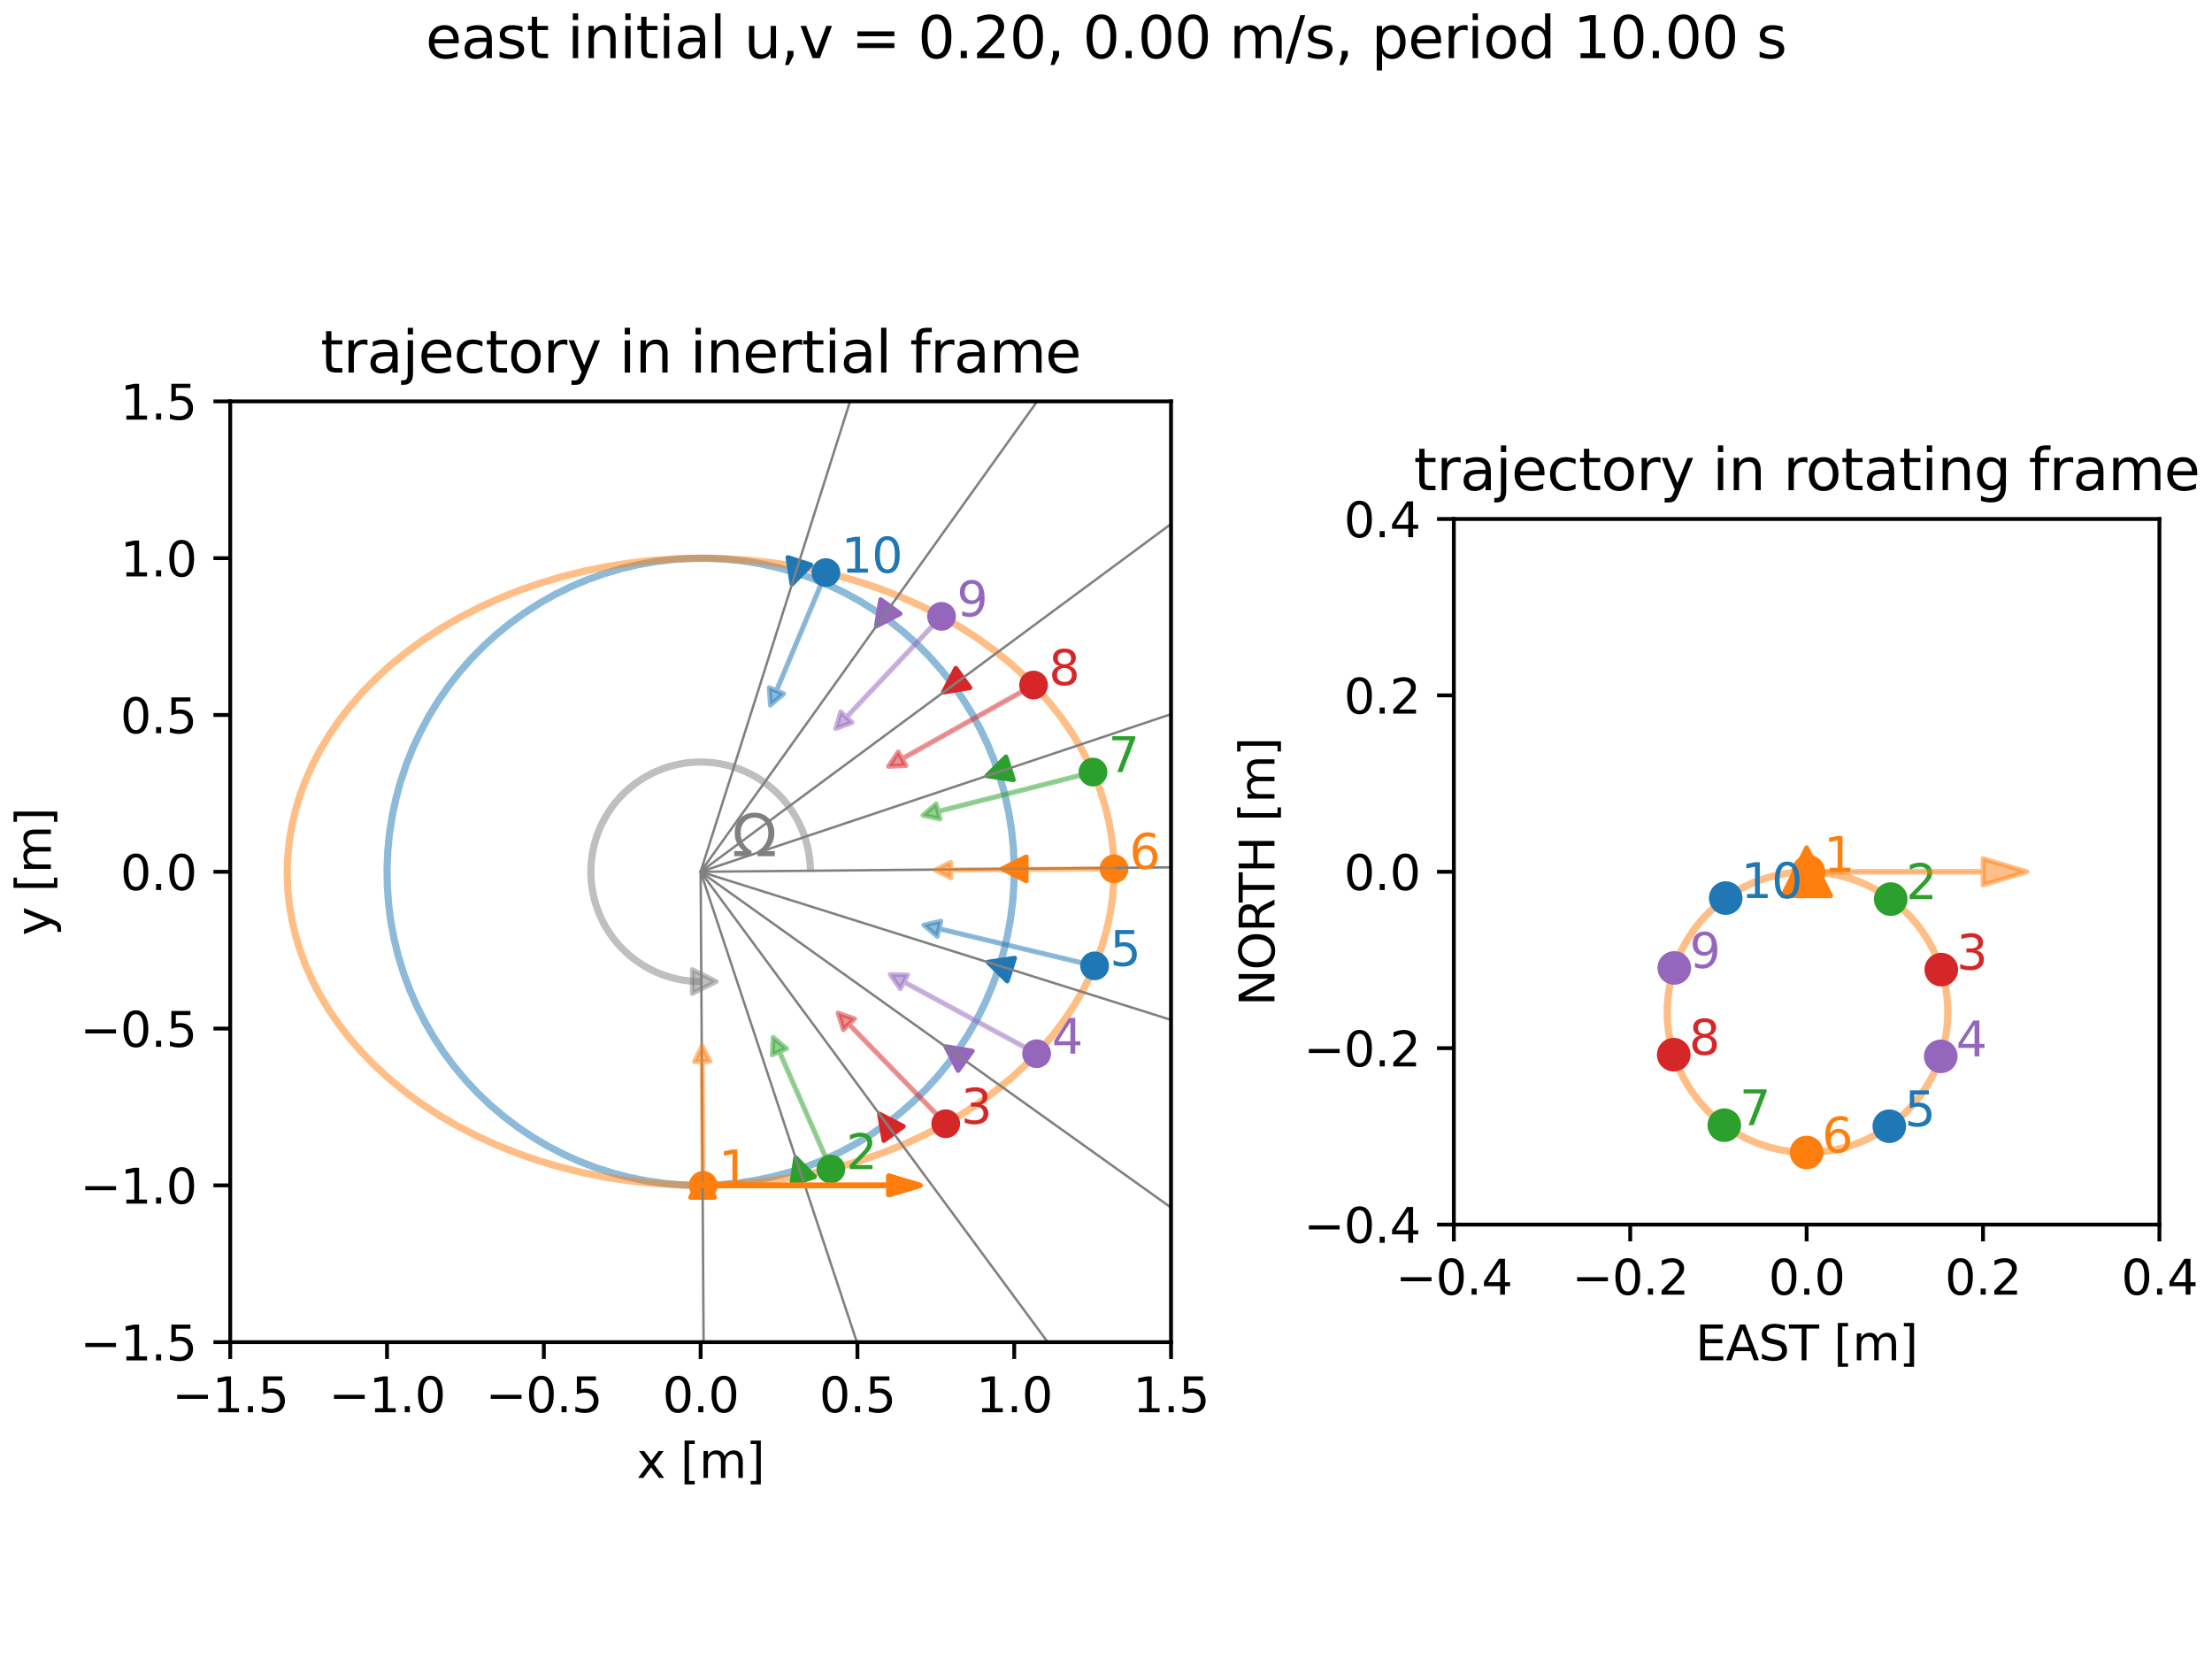 <?xml version="1.0" encoding="utf-8" standalone="no"?>
<!DOCTYPE svg PUBLIC "-//W3C//DTD SVG 1.1//EN"
  "http://www.w3.org/Graphics/SVG/1.1/DTD/svg11.dtd">
<svg xmlns:xlink="http://www.w3.org/1999/xlink" width="460.8pt" height="345.6pt" viewBox="0 0 460.8 345.6" xmlns="http://www.w3.org/2000/svg" version="1.1">
 <defs>
  <style type="text/css">*{stroke-linejoin: round; stroke-linecap: butt}</style>
 </defs>
 <g id="figure_1">
  <g id="patch_1">
   <path d="M 0 345.6 
L 460.8 345.6 
L 460.8 0 
L 0 0 
z
" style="fill: #ffffff"/>
  </g>
  <g id="axes_1">
   <g id="patch_2">
    <path d="M 47.961 279.6 
L 243.946 279.6 
L 243.946 83.615 
L 47.961 83.615 
z
" style="fill: #ffffff"/>
   </g>
   <g id="line2d_1">
    <path d="M 146.364 246.933 
L 150.056 246.794 
L 153.734 246.446 
L 157.388 245.891 
L 161.005 245.131 
L 164.574 244.167 
L 168.083 243.004 
L 171.522 241.644 
L 174.879 240.092 
L 178.143 238.354 
L 181.305 236.434 
L 184.353 234.338 
L 187.279 232.074 
L 190.072 229.649 
L 192.725 227.07 
L 195.228 224.346 
L 197.574 221.485 
L 199.754 218.497 
L 201.763 215.391 
L 203.593 212.176 
L 205.239 208.864 
L 206.695 205.465 
L 207.957 201.99 
L 209.021 198.449 
L 209.883 194.855 
L 210.541 191.218 
L 210.993 187.551 
L 211.236 183.864 
L 211.271 180.17 
L 211.097 176.481 
L 210.715 172.809 
L 210.125 169.164 
L 209.331 165.559 
L 208.334 162.006 
L 207.137 158.515 
L 205.745 155.098 
L 204.162 151.766 
L 202.393 148.529 
L 200.443 145.398 
L 198.319 142.382 
L 196.028 139.492 
L 193.576 136.737 
L 190.972 134.125 
L 188.225 131.665 
L 185.342 129.365 
L 182.333 127.231 
L 179.209 125.272 
L 175.977 123.492 
L 172.65 121.898 
L 169.237 120.496 
L 165.75 119.288 
L 162.2 118.28 
L 158.598 117.474 
L 154.955 116.874 
L 151.284 116.48 
L 147.595 116.294 
L 143.901 116.317 
L 140.214 116.549 
L 136.545 116.989 
L 132.907 117.636 
L 129.31 118.487 
L 125.766 119.54 
L 122.286 120.791 
L 118.883 122.237 
L 115.566 123.872 
L 112.346 125.692 
L 109.233 127.691 
L 106.238 129.862 
L 103.37 132.199 
L 100.638 134.693 
L 98.051 137.338 
L 95.617 140.124 
L 93.344 143.042 
L 91.239 146.084 
L 89.309 149.24 
L 87.56 152.499 
L 85.998 155.851 
L 84.627 159.285 
L 83.453 162.791 
L 82.478 166.357 
L 81.706 169.972 
L 81.14 173.623 
L 80.781 177.301 
L 80.63 180.992 
L 80.688 184.685 
L 80.955 188.368 
L 81.429 192.03 
L 82.11 195.658 
L 82.995 199.242 
L 84.081 202.769 
L 85.365 206.228 
L 86.843 209.609 
L 88.509 212.9 
L 90.36 216.091 
L 92.388 219.172 
L 94.587 222.133 
L 96.95 224.964 
L 99.47 227.657 
L 102.139 230.202 
L 104.948 232.592 
L 107.888 234.819 
L 110.949 236.876 
L 114.123 238.756 
L 117.398 240.454 
L 120.765 241.963 
L 124.212 243.28 
L 127.728 244.399 
L 131.303 245.318 
L 134.925 246.032 
L 138.582 246.541 
L 142.262 246.843 
L 145.954 246.936 
L 145.954 246.936 
" clip-path="url(#pf41f02139b)" style="fill: none; stroke: #1f77b4; stroke-opacity: 0.5; stroke-width: 1.5; stroke-linecap: square"/>
   </g>
   <g id="line2d_2">
    <path d="M 146.495 246.933 
L 151.362 246.794 
L 156.211 246.446 
L 161.027 245.891 
L 165.796 245.131 
L 170.501 244.167 
L 175.127 243.004 
L 179.66 241.644 
L 184.086 240.092 
L 188.389 238.354 
L 192.557 236.434 
L 196.576 234.338 
L 200.433 232.074 
L 204.116 229.649 
L 207.613 227.07 
L 210.913 224.346 
L 214.005 221.485 
L 216.879 218.497 
L 219.527 215.391 
L 221.684 212.538 
L 223.649 209.608 
L 225.418 206.607 
L 226.986 203.543 
L 228.349 200.424 
L 229.504 197.256 
L 230.449 194.05 
L 231.18 190.812 
L 231.695 187.551 
L 231.994 184.274 
L 232.076 180.991 
L 231.94 177.71 
L 231.586 174.438 
L 231.017 171.185 
L 230.233 167.957 
L 229.235 164.765 
L 228.028 161.615 
L 226.613 158.515 
L 224.994 155.474 
L 223.175 152.498 
L 221.162 149.596 
L 218.959 146.776 
L 216.571 144.043 
L 213.671 141.082 
L 210.556 138.251 
L 207.233 135.558 
L 203.715 133.012 
L 200.012 130.622 
L 196.137 128.395 
L 192.101 126.338 
L 187.917 124.458 
L 183.599 122.761 
L 179.161 121.251 
L 174.617 119.935 
L 169.981 118.815 
L 165.268 117.897 
L 160.494 117.182 
L 155.673 116.673 
L 150.821 116.372 
L 145.953 116.279 
L 141.086 116.395 
L 136.234 116.719 
L 131.413 117.251 
L 126.638 117.989 
L 121.926 118.93 
L 117.29 120.071 
L 112.745 121.41 
L 108.307 122.94 
L 103.99 124.658 
L 99.806 126.559 
L 95.77 128.635 
L 91.894 130.881 
L 88.192 133.288 
L 84.673 135.85 
L 81.351 138.559 
L 78.236 141.405 
L 75.336 144.38 
L 72.663 147.473 
L 70.483 150.315 
L 68.494 153.236 
L 66.7 156.229 
L 65.107 159.285 
L 63.717 162.398 
L 62.536 165.56 
L 61.565 168.762 
L 60.808 171.997 
L 60.265 175.255 
L 59.939 178.53 
L 59.83 181.813 
L 59.939 185.095 
L 60.265 188.368 
L 60.808 191.625 
L 61.565 194.855 
L 62.536 198.053 
L 63.718 201.209 
L 65.107 204.315 
L 66.7 207.364 
L 68.494 210.348 
L 70.484 213.26 
L 72.664 216.091 
L 75.029 218.835 
L 77.903 221.81 
L 80.996 224.656 
L 84.295 227.364 
L 87.792 229.927 
L 91.475 232.334 
L 95.332 234.58 
L 99.351 236.656 
L 103.519 238.556 
L 107.823 240.274 
L 112.248 241.805 
L 116.781 243.143 
L 121.408 244.284 
L 126.113 245.226 
L 130.881 245.963 
L 135.698 246.495 
L 140.547 246.82 
L 145.414 246.936 
L 145.955 246.936 
L 145.955 246.936 
" clip-path="url(#pf41f02139b)" style="fill: none; stroke: #ff7f0e; stroke-opacity: 0.5; stroke-width: 1.5; stroke-linecap: square"/>
   </g>
   <g id="patch_3">
    <path d="M 168.819 181.607 
C 168.819 177.085 167.477 172.664 164.965 168.904 
C 162.453 165.144 158.881 162.213 154.704 160.483 
C 150.526 158.752 145.928 158.299 141.493 159.182 
C 137.058 160.064 132.983 162.242 129.786 165.439 
C 126.588 168.637 124.41 172.712 123.528 177.146 
C 122.646 181.581 123.099 186.18 124.829 190.357 
C 126.56 194.535 129.491 198.106 133.251 200.619 
C 137.01 203.131 141.432 204.472 145.954 204.472 
" clip-path="url(#pf41f02139b)" style="fill: none; opacity: 0.5; stroke: #808080; stroke-width: 1.5; stroke-linejoin: miter"/>
   </g>
   <g id="patch_4">
    <path d="M 144.22 201.972 
Q 146.72 203.222 149.22 204.472 
Q 146.72 205.722 144.22 206.972 
z
" clip-path="url(#pf41f02139b)" style="fill: #808080; opacity: 0.5; stroke: #808080; stroke-linecap: round"/>
   </g>
   <g id="matplotlib.axis_1">
    <g id="xtick_1">
     <g id="line2d_3">
      <defs>
       <path id="m23e3686825" d="M 0 0 
L 0 3.5 
" style="stroke: #000000; stroke-width: 0.8"/>
      </defs>
      <g>
       <use xlink:href="#m23e3686825" x="47.961" y="279.6" style="stroke: #000000; stroke-width: 0.8"/>
      </g>
     </g>
     <g id="text_1">
      <!-- −1.5 -->
      <g transform="translate(35.82 294.198) scale(0.1 -0.1)">
       <defs>
        <path id="DejaVuSans-2212" d="M 678 2272 
L 4684 2272 
L 4684 1741 
L 678 1741 
L 678 2272 
z
" transform="scale(0.016)"/>
        <path id="DejaVuSans-31" d="M 794 531 
L 1825 531 
L 1825 4091 
L 703 3866 
L 703 4441 
L 1819 4666 
L 2450 4666 
L 2450 531 
L 3481 531 
L 3481 0 
L 794 0 
L 794 531 
z
" transform="scale(0.016)"/>
        <path id="DejaVuSans-2e" d="M 684 794 
L 1344 794 
L 1344 0 
L 684 0 
L 684 794 
z
" transform="scale(0.016)"/>
        <path id="DejaVuSans-35" d="M 691 4666 
L 3169 4666 
L 3169 4134 
L 1269 4134 
L 1269 2991 
Q 1406 3038 1543 3061 
Q 1681 3084 1819 3084 
Q 2600 3084 3056 2656 
Q 3513 2228 3513 1497 
Q 3513 744 3044 326 
Q 2575 -91 1722 -91 
Q 1428 -91 1123 -41 
Q 819 9 494 109 
L 494 744 
Q 775 591 1075 516 
Q 1375 441 1709 441 
Q 2250 441 2565 725 
Q 2881 1009 2881 1497 
Q 2881 1984 2565 2268 
Q 2250 2553 1709 2553 
Q 1456 2553 1204 2497 
Q 953 2441 691 2322 
L 691 4666 
z
" transform="scale(0.016)"/>
       </defs>
       <use xlink:href="#DejaVuSans-2212"/>
       <use xlink:href="#DejaVuSans-31" transform="translate(83.789 0)"/>
       <use xlink:href="#DejaVuSans-2e" transform="translate(147.412 0)"/>
       <use xlink:href="#DejaVuSans-35" transform="translate(179.199 0)"/>
      </g>
     </g>
    </g>
    <g id="xtick_2">
     <g id="line2d_4">
      <g>
       <use xlink:href="#m23e3686825" x="80.625" y="279.6" style="stroke: #000000; stroke-width: 0.8"/>
      </g>
     </g>
     <g id="text_2">
      <!-- −1.0 -->
      <g transform="translate(68.484 294.198) scale(0.1 -0.1)">
       <defs>
        <path id="DejaVuSans-30" d="M 2034 4250 
Q 1547 4250 1301 3770 
Q 1056 3291 1056 2328 
Q 1056 1369 1301 889 
Q 1547 409 2034 409 
Q 2525 409 2770 889 
Q 3016 1369 3016 2328 
Q 3016 3291 2770 3770 
Q 2525 4250 2034 4250 
z
M 2034 4750 
Q 2819 4750 3233 4129 
Q 3647 3509 3647 2328 
Q 3647 1150 3233 529 
Q 2819 -91 2034 -91 
Q 1250 -91 836 529 
Q 422 1150 422 2328 
Q 422 3509 836 4129 
Q 1250 4750 2034 4750 
z
" transform="scale(0.016)"/>
       </defs>
       <use xlink:href="#DejaVuSans-2212"/>
       <use xlink:href="#DejaVuSans-31" transform="translate(83.789 0)"/>
       <use xlink:href="#DejaVuSans-2e" transform="translate(147.412 0)"/>
       <use xlink:href="#DejaVuSans-30" transform="translate(179.199 0)"/>
      </g>
     </g>
    </g>
    <g id="xtick_3">
     <g id="line2d_5">
      <g>
       <use xlink:href="#m23e3686825" x="113.29" y="279.6" style="stroke: #000000; stroke-width: 0.8"/>
      </g>
     </g>
     <g id="text_3">
      <!-- −0.5 -->
      <g transform="translate(101.148 294.198) scale(0.1 -0.1)">
       <use xlink:href="#DejaVuSans-2212"/>
       <use xlink:href="#DejaVuSans-30" transform="translate(83.789 0)"/>
       <use xlink:href="#DejaVuSans-2e" transform="translate(147.412 0)"/>
       <use xlink:href="#DejaVuSans-35" transform="translate(179.199 0)"/>
      </g>
     </g>
    </g>
    <g id="xtick_4">
     <g id="line2d_6">
      <g>
       <use xlink:href="#m23e3686825" x="145.954" y="279.6" style="stroke: #000000; stroke-width: 0.8"/>
      </g>
     </g>
     <g id="text_4">
      <!-- 0.0 -->
      <g transform="translate(138.002 294.198) scale(0.1 -0.1)">
       <use xlink:href="#DejaVuSans-30"/>
       <use xlink:href="#DejaVuSans-2e" transform="translate(63.623 0)"/>
       <use xlink:href="#DejaVuSans-30" transform="translate(95.41 0)"/>
      </g>
     </g>
    </g>
    <g id="xtick_5">
     <g id="line2d_7">
      <g>
       <use xlink:href="#m23e3686825" x="178.618" y="279.6" style="stroke: #000000; stroke-width: 0.8"/>
      </g>
     </g>
     <g id="text_5">
      <!-- 0.5 -->
      <g transform="translate(170.666 294.198) scale(0.1 -0.1)">
       <use xlink:href="#DejaVuSans-30"/>
       <use xlink:href="#DejaVuSans-2e" transform="translate(63.623 0)"/>
       <use xlink:href="#DejaVuSans-35" transform="translate(95.41 0)"/>
      </g>
     </g>
    </g>
    <g id="xtick_6">
     <g id="line2d_8">
      <g>
       <use xlink:href="#m23e3686825" x="211.282" y="279.6" style="stroke: #000000; stroke-width: 0.8"/>
      </g>
     </g>
     <g id="text_6">
      <!-- 1.0 -->
      <g transform="translate(203.331 294.198) scale(0.1 -0.1)">
       <use xlink:href="#DejaVuSans-31"/>
       <use xlink:href="#DejaVuSans-2e" transform="translate(63.623 0)"/>
       <use xlink:href="#DejaVuSans-30" transform="translate(95.41 0)"/>
      </g>
     </g>
    </g>
    <g id="xtick_7">
     <g id="line2d_9">
      <g>
       <use xlink:href="#m23e3686825" x="243.946" y="279.6" style="stroke: #000000; stroke-width: 0.8"/>
      </g>
     </g>
     <g id="text_7">
      <!-- 1.5 -->
      <g transform="translate(235.995 294.198) scale(0.1 -0.1)">
       <use xlink:href="#DejaVuSans-31"/>
       <use xlink:href="#DejaVuSans-2e" transform="translate(63.623 0)"/>
       <use xlink:href="#DejaVuSans-35" transform="translate(95.41 0)"/>
      </g>
     </g>
    </g>
    <g id="text_8">
     <!-- x [m] -->
     <g transform="translate(132.633 307.876) scale(0.1 -0.1)">
      <defs>
       <path id="DejaVuSans-78" d="M 3513 3500 
L 2247 1797 
L 3578 0 
L 2900 0 
L 1881 1375 
L 863 0 
L 184 0 
L 1544 1831 
L 300 3500 
L 978 3500 
L 1906 2253 
L 2834 3500 
L 3513 3500 
z
" transform="scale(0.016)"/>
       <path id="DejaVuSans-20" transform="scale(0.016)"/>
       <path id="DejaVuSans-5b" d="M 550 4863 
L 1875 4863 
L 1875 4416 
L 1125 4416 
L 1125 -397 
L 1875 -397 
L 1875 -844 
L 550 -844 
L 550 4863 
z
" transform="scale(0.016)"/>
       <path id="DejaVuSans-6d" d="M 3328 2828 
Q 3544 3216 3844 3400 
Q 4144 3584 4550 3584 
Q 5097 3584 5394 3201 
Q 5691 2819 5691 2113 
L 5691 0 
L 5113 0 
L 5113 2094 
Q 5113 2597 4934 2840 
Q 4756 3084 4391 3084 
Q 3944 3084 3684 2787 
Q 3425 2491 3425 1978 
L 3425 0 
L 2847 0 
L 2847 2094 
Q 2847 2600 2669 2842 
Q 2491 3084 2119 3084 
Q 1678 3084 1418 2786 
Q 1159 2488 1159 1978 
L 1159 0 
L 581 0 
L 581 3500 
L 1159 3500 
L 1159 2956 
Q 1356 3278 1631 3431 
Q 1906 3584 2284 3584 
Q 2666 3584 2933 3390 
Q 3200 3197 3328 2828 
z
" transform="scale(0.016)"/>
       <path id="DejaVuSans-5d" d="M 1947 4863 
L 1947 -844 
L 622 -844 
L 622 -397 
L 1369 -397 
L 1369 4416 
L 622 4416 
L 622 4863 
L 1947 4863 
z
" transform="scale(0.016)"/>
      </defs>
      <use xlink:href="#DejaVuSans-78"/>
      <use xlink:href="#DejaVuSans-20" transform="translate(59.18 0)"/>
      <use xlink:href="#DejaVuSans-5b" transform="translate(90.967 0)"/>
      <use xlink:href="#DejaVuSans-6d" transform="translate(129.98 0)"/>
      <use xlink:href="#DejaVuSans-5d" transform="translate(227.393 0)"/>
     </g>
    </g>
   </g>
   <g id="matplotlib.axis_2">
    <g id="ytick_1">
     <g id="line2d_10">
      <defs>
       <path id="mcb4f7d5471" d="M 0 0 
L -3.5 0 
" style="stroke: #000000; stroke-width: 0.8"/>
      </defs>
      <g>
       <use xlink:href="#mcb4f7d5471" x="47.961" y="279.6" style="stroke: #000000; stroke-width: 0.8"/>
      </g>
     </g>
     <g id="text_9">
      <!-- −1.5 -->
      <g transform="translate(16.678 283.399) scale(0.1 -0.1)">
       <use xlink:href="#DejaVuSans-2212"/>
       <use xlink:href="#DejaVuSans-31" transform="translate(83.789 0)"/>
       <use xlink:href="#DejaVuSans-2e" transform="translate(147.412 0)"/>
       <use xlink:href="#DejaVuSans-35" transform="translate(179.199 0)"/>
      </g>
     </g>
    </g>
    <g id="ytick_2">
     <g id="line2d_11">
      <g>
       <use xlink:href="#mcb4f7d5471" x="47.961" y="246.936" style="stroke: #000000; stroke-width: 0.8"/>
      </g>
     </g>
     <g id="text_10">
      <!-- −1.0 -->
      <g transform="translate(16.678 250.735) scale(0.1 -0.1)">
       <use xlink:href="#DejaVuSans-2212"/>
       <use xlink:href="#DejaVuSans-31" transform="translate(83.789 0)"/>
       <use xlink:href="#DejaVuSans-2e" transform="translate(147.412 0)"/>
       <use xlink:href="#DejaVuSans-30" transform="translate(179.199 0)"/>
      </g>
     </g>
    </g>
    <g id="ytick_3">
     <g id="line2d_12">
      <g>
       <use xlink:href="#mcb4f7d5471" x="47.961" y="214.271" style="stroke: #000000; stroke-width: 0.8"/>
      </g>
     </g>
     <g id="text_11">
      <!-- −0.5 -->
      <g transform="translate(16.678 218.071) scale(0.1 -0.1)">
       <use xlink:href="#DejaVuSans-2212"/>
       <use xlink:href="#DejaVuSans-30" transform="translate(83.789 0)"/>
       <use xlink:href="#DejaVuSans-2e" transform="translate(147.412 0)"/>
       <use xlink:href="#DejaVuSans-35" transform="translate(179.199 0)"/>
      </g>
     </g>
    </g>
    <g id="ytick_4">
     <g id="line2d_13">
      <g>
       <use xlink:href="#mcb4f7d5471" x="47.961" y="181.607" style="stroke: #000000; stroke-width: 0.8"/>
      </g>
     </g>
     <g id="text_12">
      <!-- 0.0 -->
      <g transform="translate(25.058 185.406) scale(0.1 -0.1)">
       <use xlink:href="#DejaVuSans-30"/>
       <use xlink:href="#DejaVuSans-2e" transform="translate(63.623 0)"/>
       <use xlink:href="#DejaVuSans-30" transform="translate(95.41 0)"/>
      </g>
     </g>
    </g>
    <g id="ytick_5">
     <g id="line2d_14">
      <g>
       <use xlink:href="#mcb4f7d5471" x="47.961" y="148.943" style="stroke: #000000; stroke-width: 0.8"/>
      </g>
     </g>
     <g id="text_13">
      <!-- 0.5 -->
      <g transform="translate(25.058 152.742) scale(0.1 -0.1)">
       <use xlink:href="#DejaVuSans-30"/>
       <use xlink:href="#DejaVuSans-2e" transform="translate(63.623 0)"/>
       <use xlink:href="#DejaVuSans-35" transform="translate(95.41 0)"/>
      </g>
     </g>
    </g>
    <g id="ytick_6">
     <g id="line2d_15">
      <g>
       <use xlink:href="#mcb4f7d5471" x="47.961" y="116.279" style="stroke: #000000; stroke-width: 0.8"/>
      </g>
     </g>
     <g id="text_14">
      <!-- 1.0 -->
      <g transform="translate(25.058 120.078) scale(0.1 -0.1)">
       <use xlink:href="#DejaVuSans-31"/>
       <use xlink:href="#DejaVuSans-2e" transform="translate(63.623 0)"/>
       <use xlink:href="#DejaVuSans-30" transform="translate(95.41 0)"/>
      </g>
     </g>
    </g>
    <g id="ytick_7">
     <g id="line2d_16">
      <g>
       <use xlink:href="#mcb4f7d5471" x="47.961" y="83.615" style="stroke: #000000; stroke-width: 0.8"/>
      </g>
     </g>
     <g id="text_15">
      <!-- 1.5 -->
      <g transform="translate(25.058 87.414) scale(0.1 -0.1)">
       <use xlink:href="#DejaVuSans-31"/>
       <use xlink:href="#DejaVuSans-2e" transform="translate(63.623 0)"/>
       <use xlink:href="#DejaVuSans-35" transform="translate(95.41 0)"/>
      </g>
     </g>
    </g>
    <g id="text_16">
     <!-- y [m] -->
     <g transform="translate(10.599 194.927) rotate(-90) scale(0.1 -0.1)">
      <defs>
       <path id="DejaVuSans-79" d="M 2059 -325 
Q 1816 -950 1584 -1140 
Q 1353 -1331 966 -1331 
L 506 -1331 
L 506 -850 
L 844 -850 
Q 1081 -850 1212 -737 
Q 1344 -625 1503 -206 
L 1606 56 
L 191 3500 
L 800 3500 
L 1894 763 
L 2988 3500 
L 3597 3500 
L 2059 -325 
z
" transform="scale(0.016)"/>
      </defs>
      <use xlink:href="#DejaVuSans-79"/>
      <use xlink:href="#DejaVuSans-20" transform="translate(59.18 0)"/>
      <use xlink:href="#DejaVuSans-5b" transform="translate(90.967 0)"/>
      <use xlink:href="#DejaVuSans-6d" transform="translate(129.98 0)"/>
      <use xlink:href="#DejaVuSans-5d" transform="translate(227.393 0)"/>
     </g>
    </g>
   </g>
   <g id="line2d_17">
    <path d="M 146.364 246.933 
" clip-path="url(#pf41f02139b)" style="fill: none; stroke: #ff7f0e; stroke-width: 1.5; stroke-linecap: square"/>
    <defs>
     <path id="m1bfc5b4fc9" d="M 0 -2.5 
L -2.5 2.5 
L 2.5 2.5 
z
" style="stroke: #ff7f0e; stroke-linejoin: miter"/>
    </defs>
    <g clip-path="url(#pf41f02139b)">
     <use xlink:href="#m1bfc5b4fc9" x="146.364" y="246.933" style="fill: #ff7f0e; stroke: #ff7f0e; stroke-linejoin: miter"/>
    </g>
   </g>
   <g id="line2d_18">
    <path d="M 146.495 246.933 
" clip-path="url(#pf41f02139b)" style="fill: none; stroke: #2ca02c; stroke-width: 1.5; stroke-linecap: square"/>
    <defs>
     <path id="mde20194c4c" d="M 0 2.5 
C 0.663 2.5 1.299 2.237 1.768 1.768 
C 2.237 1.299 2.5 0.663 2.5 0 
C 2.5 -0.663 2.237 -1.299 1.768 -1.768 
C 1.299 -2.237 0.663 -2.5 0 -2.5 
C -0.663 -2.5 -1.299 -2.237 -1.768 -1.768 
C -2.237 -1.299 -2.5 -0.663 -2.5 0 
C -2.5 0.663 -2.237 1.299 -1.768 1.768 
C -1.299 2.237 -0.663 2.5 0 2.5 
z
" style="stroke: #ff7f0e"/>
    </defs>
    <g clip-path="url(#pf41f02139b)">
     <use xlink:href="#mde20194c4c" x="146.495" y="246.933" style="fill: #ff7f0e; stroke: #ff7f0e"/>
    </g>
   </g>
   <g id="line2d_19">
    <path d="M 145.954 181.607 
L 146.775 312.259 
" clip-path="url(#pf41f02139b)" style="fill: none; stroke: #808080; stroke-width: 0.5; stroke-linecap: square"/>
   </g>
   <g id="line2d_20">
    <path d="M 166.531 243.545 
" clip-path="url(#pf41f02139b)" style="fill: none; stroke: #2ca02c; stroke-width: 1.5; stroke-linecap: square"/>
    <defs>
     <path id="mc9150431a6" d="M -0.773 -2.378 
L -1.605 3.15 
L 3.15 1.605 
z
" style="stroke: #2ca02c; stroke-linejoin: miter"/>
    </defs>
    <g clip-path="url(#pf41f02139b)">
     <use xlink:href="#mc9150431a6" x="166.531" y="243.545" style="fill: #2ca02c; stroke: #2ca02c; stroke-linejoin: miter"/>
    </g>
   </g>
   <g id="line2d_21">
    <path d="M 173.082 243.545 
" clip-path="url(#pf41f02139b)" style="fill: none; stroke: #d62728; stroke-width: 1.5; stroke-linecap: square"/>
    <defs>
     <path id="md89d9cde88" d="M 0.773 2.378 
C 1.403 2.173 1.927 1.726 2.228 1.135 
C 2.529 0.544 2.583 -0.142 2.378 -0.773 
C 2.173 -1.403 1.726 -1.927 1.135 -2.228 
C 0.544 -2.529 -0.142 -2.583 -0.773 -2.378 
C -1.403 -2.173 -1.927 -1.726 -2.228 -1.135 
C -2.529 -0.544 -2.583 0.142 -2.378 0.773 
C -2.173 1.403 -1.726 1.927 -1.135 2.228 
C -0.544 2.529 0.142 2.583 0.773 2.378 
z
" style="stroke: #2ca02c"/>
    </defs>
    <g clip-path="url(#pf41f02139b)">
     <use xlink:href="#md89d9cde88" x="173.082" y="243.545" style="fill: #2ca02c; stroke: #2ca02c"/>
    </g>
   </g>
   <g id="line2d_22">
    <path d="M 145.954 181.607 
L 187.109 305.484 
" clip-path="url(#pf41f02139b)" style="fill: none; stroke: #808080; stroke-width: 0.5; stroke-linecap: square"/>
   </g>
   <g id="line2d_23">
    <path d="M 184.684 234.095 
" clip-path="url(#pf41f02139b)" style="fill: none; stroke: #d62728; stroke-width: 1.5; stroke-linecap: square"/>
    <defs>
     <path id="m4a8a310509" d="M -1.469 -2.023 
L -0.553 3.492 
L 3.492 0.553 
z
" style="stroke: #d62728; stroke-linejoin: miter"/>
    </defs>
    <g clip-path="url(#pf41f02139b)">
     <use xlink:href="#m4a8a310509" x="184.684" y="234.095" style="fill: #d62728; stroke: #d62728; stroke-linejoin: miter"/>
    </g>
   </g>
   <g id="line2d_24">
    <path d="M 197.013 234.095 
" clip-path="url(#pf41f02139b)" style="fill: none; stroke: #9467bd; stroke-width: 1.5; stroke-linecap: square"/>
    <defs>
     <path id="m3278a94049" d="M 1.469 2.023 
C 2.006 1.633 2.366 1.046 2.469 0.391 
C 2.573 -0.264 2.412 -0.933 2.023 -1.469 
C 1.633 -2.006 1.046 -2.366 0.391 -2.469 
C -0.264 -2.573 -0.933 -2.412 -1.469 -2.023 
C -2.006 -1.633 -2.366 -1.046 -2.469 -0.391 
C -2.573 0.264 -2.412 0.933 -2.023 1.469 
C -1.633 2.006 -1.046 2.366 -0.391 2.469 
C 0.264 2.573 0.933 2.412 1.469 2.023 
z
" style="stroke: #d62728"/>
    </defs>
    <g clip-path="url(#pf41f02139b)">
     <use xlink:href="#m3278a94049" x="197.013" y="234.095" style="fill: #d62728; stroke: #d62728"/>
    </g>
   </g>
   <g id="line2d_25">
    <path d="M 145.954 181.607 
L 223.415 286.583 
" clip-path="url(#pf41f02139b)" style="fill: none; stroke: #808080; stroke-width: 0.5; stroke-linecap: square"/>
   </g>
   <g id="line2d_26">
    <path d="M 199.046 219.506 
" clip-path="url(#pf41f02139b)" style="fill: none; stroke: #9467bd; stroke-width: 1.5; stroke-linecap: square"/>
    <defs>
     <path id="m0fcdced9ec" d="M -2.023 -1.469 
L 0.553 3.492 
L 3.492 -0.553 
z
" style="stroke: #9467bd; stroke-linejoin: miter"/>
    </defs>
    <g clip-path="url(#pf41f02139b)">
     <use xlink:href="#m0fcdced9ec" x="199.046" y="219.506" style="fill: #9467bd; stroke: #9467bd; stroke-linejoin: miter"/>
    </g>
   </g>
   <g id="line2d_27">
    <path d="M 215.946 219.506 
" clip-path="url(#pf41f02139b)" style="fill: none; stroke: #8c564b; stroke-width: 1.5; stroke-linecap: square"/>
    <defs>
     <path id="ma231750f63" d="M 2.023 1.469 
C 2.412 0.933 2.573 0.264 2.469 -0.391 
C 2.366 -1.046 2.006 -1.633 1.469 -2.023 
C 0.933 -2.412 0.264 -2.573 -0.391 -2.469 
C -1.046 -2.366 -1.633 -2.006 -2.023 -1.469 
C -2.412 -0.933 -2.573 -0.264 -2.469 0.391 
C -2.366 1.046 -2.006 1.633 -1.469 2.023 
C -0.933 2.412 -0.264 2.573 0.391 2.469 
C 1.046 2.366 1.633 2.006 2.023 1.469 
z
" style="stroke: #9467bd"/>
    </defs>
    <g clip-path="url(#pf41f02139b)">
     <use xlink:href="#ma231750f63" x="215.946" y="219.506" style="fill: #9467bd; stroke: #9467bd"/>
    </g>
   </g>
   <g id="line2d_28">
    <path d="M 145.954 181.607 
L 252.138 257.406 
" clip-path="url(#pf41f02139b)" style="fill: none; stroke: #808080; stroke-width: 0.5; stroke-linecap: square"/>
   </g>
   <g id="line2d_29">
    <path d="M 208.211 201.208 
" clip-path="url(#pf41f02139b)" style="fill: none; stroke: #1f77b4; stroke-width: 1.5; stroke-linecap: square"/>
    <defs>
     <path id="m003eb1881e" d="M -2.378 -0.773 
L 1.605 3.15 
L 3.15 -1.605 
z
" style="stroke: #1f77b4; stroke-linejoin: miter"/>
    </defs>
    <g clip-path="url(#pf41f02139b)">
     <use xlink:href="#m003eb1881e" x="208.211" y="201.208" style="fill: #1f77b4; stroke: #1f77b4; stroke-linejoin: miter"/>
    </g>
   </g>
   <g id="line2d_30">
    <path d="M 228.028 201.208 
" clip-path="url(#pf41f02139b)" style="fill: none; stroke: #e377c2; stroke-width: 1.5; stroke-linecap: square"/>
    <defs>
     <path id="m63026cacc7" d="M 2.378 0.773 
C 2.583 0.142 2.529 -0.544 2.228 -1.135 
C 1.927 -1.726 1.403 -2.173 0.773 -2.378 
C 0.142 -2.583 -0.544 -2.529 -1.135 -2.228 
C -1.726 -1.927 -2.173 -1.403 -2.378 -0.773 
C -2.583 -0.142 -2.529 0.544 -2.228 1.135 
C -1.927 1.726 -1.403 2.173 -0.773 2.378 
C -0.142 2.583 0.544 2.529 1.135 2.228 
C 1.726 1.927 2.173 1.403 2.378 0.773 
z
" style="stroke: #1f77b4"/>
    </defs>
    <g clip-path="url(#pf41f02139b)">
     <use xlink:href="#m63026cacc7" x="228.028" y="201.208" style="fill: #1f77b4; stroke: #1f77b4"/>
    </g>
   </g>
   <g id="line2d_31">
    <path d="M 145.954 181.607 
L 270.468 220.809 
" clip-path="url(#pf41f02139b)" style="fill: none; stroke: #808080; stroke-width: 0.5; stroke-linecap: square"/>
   </g>
   <g id="line2d_32">
    <path d="M 211.281 180.991 
" clip-path="url(#pf41f02139b)" style="fill: none; stroke: #ff7f0e; stroke-width: 1.5; stroke-linecap: square"/>
    <defs>
     <path id="m816696c6d4" d="M -2.5 -0 
L 2.5 2.5 
L 2.5 -2.5 
z
" style="stroke: #ff7f0e; stroke-linejoin: miter"/>
    </defs>
    <g clip-path="url(#pf41f02139b)">
     <use xlink:href="#m816696c6d4" x="211.281" y="180.991" style="fill: #ff7f0e; stroke: #ff7f0e; stroke-linejoin: miter"/>
    </g>
   </g>
   <g id="line2d_33">
    <path d="M 232.076 180.991 
" clip-path="url(#pf41f02139b)" style="fill: none; stroke: #7f7f7f; stroke-width: 1.5; stroke-linecap: square"/>
    <defs>
     <path id="m1feeb82991" d="M 2.5 0 
C 2.5 -0.663 2.237 -1.299 1.768 -1.768 
C 1.299 -2.237 0.663 -2.5 0 -2.5 
C -0.663 -2.5 -1.299 -2.237 -1.768 -1.768 
C -2.237 -1.299 -2.5 -0.663 -2.5 -0 
C -2.5 0.663 -2.237 1.299 -1.768 1.768 
C -1.299 2.237 -0.663 2.5 -0 2.5 
C 0.663 2.5 1.299 2.237 1.768 1.768 
C 2.237 1.299 2.5 0.663 2.5 0 
z
" style="stroke: #ff7f0e"/>
    </defs>
    <g clip-path="url(#pf41f02139b)">
     <use xlink:href="#m1feeb82991" x="232.076" y="180.991" style="fill: #ff7f0e; stroke: #ff7f0e"/>
    </g>
   </g>
   <g id="line2d_34">
    <path d="M 145.954 181.607 
L 276.609 180.375 
" clip-path="url(#pf41f02139b)" style="fill: none; stroke: #808080; stroke-width: 0.5; stroke-linecap: square"/>
   </g>
   <g id="line2d_35">
    <path d="M 207.957 160.835 
" clip-path="url(#pf41f02139b)" style="fill: none; stroke: #2ca02c; stroke-width: 1.5; stroke-linecap: square"/>
    <defs>
     <path id="mbf11a394ea" d="M -2.378 0.773 
L 3.15 1.605 
L 1.605 -3.15 
z
" style="stroke: #2ca02c; stroke-linejoin: miter"/>
    </defs>
    <g clip-path="url(#pf41f02139b)">
     <use xlink:href="#mbf11a394ea" x="207.957" y="160.835" style="fill: #2ca02c; stroke: #2ca02c; stroke-linejoin: miter"/>
    </g>
   </g>
   <g id="line2d_36">
    <path d="M 227.693 160.835 
" clip-path="url(#pf41f02139b)" style="fill: none; stroke: #bcbd22; stroke-width: 1.5; stroke-linecap: square"/>
    <defs>
     <path id="mbb4de56428" d="M 2.378 -0.773 
C 2.173 -1.403 1.726 -1.927 1.135 -2.228 
C 0.544 -2.529 -0.142 -2.583 -0.773 -2.378 
C -1.403 -2.173 -1.927 -1.726 -2.228 -1.135 
C -2.529 -0.544 -2.583 0.142 -2.378 0.773 
C -2.173 1.403 -1.726 1.927 -1.135 2.228 
C -0.544 2.529 0.142 2.583 0.773 2.378 
C 1.403 2.173 1.927 1.726 2.228 1.135 
C 2.529 0.544 2.583 -0.142 2.378 -0.773 
z
" style="stroke: #2ca02c"/>
    </defs>
    <g clip-path="url(#pf41f02139b)">
     <use xlink:href="#mbb4de56428" x="227.693" y="160.835" style="fill: #2ca02c; stroke: #2ca02c"/>
    </g>
   </g>
   <g id="line2d_37">
    <path d="M 145.954 181.607 
L 269.96 140.062 
" clip-path="url(#pf41f02139b)" style="fill: none; stroke: #808080; stroke-width: 0.5; stroke-linecap: square"/>
   </g>
   <g id="line2d_38">
    <path d="M 198.563 142.711 
" clip-path="url(#pf41f02139b)" style="fill: none; stroke: #d62728; stroke-width: 1.5; stroke-linecap: square"/>
    <defs>
     <path id="m2ba4f01365" d="M -2.023 1.469 
L 3.492 0.553 
L 0.553 -3.492 
z
" style="stroke: #d62728; stroke-linejoin: miter"/>
    </defs>
    <g clip-path="url(#pf41f02139b)">
     <use xlink:href="#m2ba4f01365" x="198.563" y="142.711" style="fill: #d62728; stroke: #d62728; stroke-linejoin: miter"/>
    </g>
   </g>
   <g id="line2d_39">
    <path d="M 215.309 142.711 
" clip-path="url(#pf41f02139b)" style="fill: none; stroke: #17becf; stroke-width: 1.5; stroke-linecap: square"/>
    <defs>
     <path id="m267fe2d965" d="M 2.023 -1.469 
C 1.633 -2.006 1.046 -2.366 0.391 -2.469 
C -0.264 -2.573 -0.933 -2.412 -1.469 -2.023 
C -2.006 -1.633 -2.366 -1.046 -2.469 -0.391 
C -2.573 0.264 -2.412 0.933 -2.023 1.469 
C -1.633 2.006 -1.046 2.366 -0.391 2.469 
C 0.264 2.573 0.933 2.412 1.469 2.023 
C 2.006 1.633 2.366 1.046 2.469 0.391 
C 2.573 -0.264 2.412 -0.933 2.023 -1.469 
z
" style="stroke: #d62728"/>
    </defs>
    <g clip-path="url(#pf41f02139b)">
     <use xlink:href="#m267fe2d965" x="215.309" y="142.711" style="fill: #d62728; stroke: #d62728"/>
    </g>
   </g>
   <g id="line2d_40">
    <path d="M 145.954 181.607 
L 251.173 103.815 
" clip-path="url(#pf41f02139b)" style="fill: none; stroke: #808080; stroke-width: 0.5; stroke-linecap: square"/>
   </g>
   <g id="line2d_41">
    <path d="M 184.02 128.395 
" clip-path="url(#pf41f02139b)" style="fill: none; stroke: #9467bd; stroke-width: 1.5; stroke-linecap: square"/>
    <defs>
     <path id="mee21843e39" d="M -1.469 2.023 
L 3.492 -0.553 
L -0.553 -3.492 
z
" style="stroke: #9467bd; stroke-linejoin: miter"/>
    </defs>
    <g clip-path="url(#pf41f02139b)">
     <use xlink:href="#mee21843e39" x="184.02" y="128.395" style="fill: #9467bd; stroke: #9467bd; stroke-linejoin: miter"/>
    </g>
   </g>
   <g id="line2d_42">
    <path d="M 196.137 128.395 
" clip-path="url(#pf41f02139b)" style="fill: none; stroke: #1f77b4; stroke-width: 1.5; stroke-linecap: square"/>
    <defs>
     <path id="m4fac6e39ea" d="M 1.469 -2.023 
C 0.933 -2.412 0.264 -2.573 -0.391 -2.469 
C -1.046 -2.366 -1.633 -2.006 -2.023 -1.469 
C -2.412 -0.933 -2.573 -0.264 -2.469 0.391 
C -2.366 1.046 -2.006 1.633 -1.469 2.023 
C -0.933 2.412 -0.264 2.573 0.391 2.469 
C 1.046 2.366 1.633 2.006 2.023 1.469 
C 2.412 0.933 2.573 0.264 2.469 -0.391 
C 2.366 -1.046 2.006 -1.633 1.469 -2.023 
z
" style="stroke: #9467bd"/>
    </defs>
    <g clip-path="url(#pf41f02139b)">
     <use xlink:href="#m4fac6e39ea" x="196.137" y="128.395" style="fill: #9467bd; stroke: #9467bd"/>
    </g>
   </g>
   <g id="line2d_43">
    <path d="M 145.954 181.607 
L 222.086 75.184 
" clip-path="url(#pf41f02139b)" style="fill: none; stroke: #808080; stroke-width: 0.5; stroke-linecap: square"/>
   </g>
   <g id="line2d_44">
    <path d="M 165.75 119.288 
" clip-path="url(#pf41f02139b)" style="fill: none; stroke: #1f77b4; stroke-width: 1.5; stroke-linecap: square"/>
    <defs>
     <path id="m45b189d030" d="M -0.773 2.378 
L 3.15 -1.605 
L -1.605 -3.15 
z
" style="stroke: #1f77b4; stroke-linejoin: miter"/>
    </defs>
    <g clip-path="url(#pf41f02139b)">
     <use xlink:href="#m45b189d030" x="165.75" y="119.288" style="fill: #1f77b4; stroke: #1f77b4; stroke-linejoin: miter"/>
    </g>
   </g>
   <g id="line2d_45">
    <path d="M 172.052 119.288 
" clip-path="url(#pf41f02139b)" style="fill: none; stroke: #ff7f0e; stroke-width: 1.5; stroke-linecap: square"/>
    <defs>
     <path id="mcf5c039eeb" d="M 0.773 -2.378 
C 0.142 -2.583 -0.544 -2.529 -1.135 -2.228 
C -1.726 -1.927 -2.173 -1.403 -2.378 -0.773 
C -2.583 -0.142 -2.529 0.544 -2.228 1.135 
C -1.927 1.726 -1.403 2.173 -0.773 2.378 
C -0.142 2.583 0.544 2.529 1.135 2.228 
C 1.726 1.927 2.173 1.403 2.378 0.773 
C 2.583 0.142 2.529 -0.544 2.228 -1.135 
C 1.927 -1.726 1.403 -2.173 0.773 -2.378 
z
" style="stroke: #1f77b4"/>
    </defs>
    <g clip-path="url(#pf41f02139b)">
     <use xlink:href="#mcf5c039eeb" x="172.052" y="119.288" style="fill: #1f77b4; stroke: #1f77b4"/>
    </g>
   </g>
   <g id="line2d_46">
    <path d="M 145.954 181.607 
L 185.547 56.969 
" clip-path="url(#pf41f02139b)" style="fill: none; stroke: #808080; stroke-width: 0.5; stroke-linecap: square"/>
   </g>
   <g id="patch_5">
    <path d="M 47.961 279.6 
L 47.961 83.615 
" style="fill: none; stroke: #000000; stroke-width: 0.8; stroke-linejoin: miter; stroke-linecap: square"/>
   </g>
   <g id="patch_6">
    <path d="M 243.946 279.6 
L 243.946 83.615 
" style="fill: none; stroke: #000000; stroke-width: 0.8; stroke-linejoin: miter; stroke-linecap: square"/>
   </g>
   <g id="patch_7">
    <path d="M 47.961 279.6 
L 243.946 279.6 
" style="fill: none; stroke: #000000; stroke-width: 0.8; stroke-linejoin: miter; stroke-linecap: square"/>
   </g>
   <g id="patch_8">
    <path d="M 47.961 83.615 
L 243.946 83.615 
" style="fill: none; stroke: #000000; stroke-width: 0.8; stroke-linejoin: miter; stroke-linecap: square"/>
   </g>
   <g id="text_17">
    <!--  1 -->
    <g style="fill: #ff7f0e" transform="translate(146.495 246.933) scale(0.1 -0.1)">
     <use xlink:href="#DejaVuSans-20"/>
     <use xlink:href="#DejaVuSans-31" transform="translate(31.787 0)"/>
    </g>
   </g>
   <g id="text_18">
    <!--  2 -->
    <g style="fill: #2ca02c" transform="translate(173.082 243.545) scale(0.1 -0.1)">
     <defs>
      <path id="DejaVuSans-32" d="M 1228 531 
L 3431 531 
L 3431 0 
L 469 0 
L 469 531 
Q 828 903 1448 1529 
Q 2069 2156 2228 2338 
Q 2531 2678 2651 2914 
Q 2772 3150 2772 3378 
Q 2772 3750 2511 3984 
Q 2250 4219 1831 4219 
Q 1534 4219 1204 4116 
Q 875 4013 500 3803 
L 500 4441 
Q 881 4594 1212 4672 
Q 1544 4750 1819 4750 
Q 2544 4750 2975 4387 
Q 3406 4025 3406 3419 
Q 3406 3131 3298 2873 
Q 3191 2616 2906 2266 
Q 2828 2175 2409 1742 
Q 1991 1309 1228 531 
z
" transform="scale(0.016)"/>
     </defs>
     <use xlink:href="#DejaVuSans-20"/>
     <use xlink:href="#DejaVuSans-32" transform="translate(31.787 0)"/>
    </g>
   </g>
   <g id="text_19">
    <!--  3 -->
    <g style="fill: #d62728" transform="translate(197.013 234.095) scale(0.1 -0.1)">
     <defs>
      <path id="DejaVuSans-33" d="M 2597 2516 
Q 3050 2419 3304 2112 
Q 3559 1806 3559 1356 
Q 3559 666 3084 287 
Q 2609 -91 1734 -91 
Q 1441 -91 1130 -33 
Q 819 25 488 141 
L 488 750 
Q 750 597 1062 519 
Q 1375 441 1716 441 
Q 2309 441 2620 675 
Q 2931 909 2931 1356 
Q 2931 1769 2642 2001 
Q 2353 2234 1838 2234 
L 1294 2234 
L 1294 2753 
L 1863 2753 
Q 2328 2753 2575 2939 
Q 2822 3125 2822 3475 
Q 2822 3834 2567 4026 
Q 2313 4219 1838 4219 
Q 1578 4219 1281 4162 
Q 984 4106 628 3988 
L 628 4550 
Q 988 4650 1302 4700 
Q 1616 4750 1894 4750 
Q 2613 4750 3031 4423 
Q 3450 4097 3450 3541 
Q 3450 3153 3228 2886 
Q 3006 2619 2597 2516 
z
" transform="scale(0.016)"/>
     </defs>
     <use xlink:href="#DejaVuSans-20"/>
     <use xlink:href="#DejaVuSans-33" transform="translate(31.787 0)"/>
    </g>
   </g>
   <g id="text_20">
    <!--  4 -->
    <g style="fill: #9467bd" transform="translate(215.946 219.506) scale(0.1 -0.1)">
     <defs>
      <path id="DejaVuSans-34" d="M 2419 4116 
L 825 1625 
L 2419 1625 
L 2419 4116 
z
M 2253 4666 
L 3047 4666 
L 3047 1625 
L 3713 1625 
L 3713 1100 
L 3047 1100 
L 3047 0 
L 2419 0 
L 2419 1100 
L 313 1100 
L 313 1709 
L 2253 4666 
z
" transform="scale(0.016)"/>
     </defs>
     <use xlink:href="#DejaVuSans-20"/>
     <use xlink:href="#DejaVuSans-34" transform="translate(31.787 0)"/>
    </g>
   </g>
   <g id="text_21">
    <!--  5 -->
    <g style="fill: #1f77b4" transform="translate(228.028 201.208) scale(0.1 -0.1)">
     <use xlink:href="#DejaVuSans-20"/>
     <use xlink:href="#DejaVuSans-35" transform="translate(31.787 0)"/>
    </g>
   </g>
   <g id="text_22">
    <!--  6 -->
    <g style="fill: #ff7f0e" transform="translate(232.076 180.991) scale(0.1 -0.1)">
     <defs>
      <path id="DejaVuSans-36" d="M 2113 2584 
Q 1688 2584 1439 2293 
Q 1191 2003 1191 1497 
Q 1191 994 1439 701 
Q 1688 409 2113 409 
Q 2538 409 2786 701 
Q 3034 994 3034 1497 
Q 3034 2003 2786 2293 
Q 2538 2584 2113 2584 
z
M 3366 4563 
L 3366 3988 
Q 3128 4100 2886 4159 
Q 2644 4219 2406 4219 
Q 1781 4219 1451 3797 
Q 1122 3375 1075 2522 
Q 1259 2794 1537 2939 
Q 1816 3084 2150 3084 
Q 2853 3084 3261 2657 
Q 3669 2231 3669 1497 
Q 3669 778 3244 343 
Q 2819 -91 2113 -91 
Q 1303 -91 875 529 
Q 447 1150 447 2328 
Q 447 3434 972 4092 
Q 1497 4750 2381 4750 
Q 2619 4750 2861 4703 
Q 3103 4656 3366 4563 
z
" transform="scale(0.016)"/>
     </defs>
     <use xlink:href="#DejaVuSans-20"/>
     <use xlink:href="#DejaVuSans-36" transform="translate(31.787 0)"/>
    </g>
   </g>
   <g id="text_23">
    <!--  7 -->
    <g style="fill: #2ca02c" transform="translate(227.693 160.835) scale(0.1 -0.1)">
     <defs>
      <path id="DejaVuSans-37" d="M 525 4666 
L 3525 4666 
L 3525 4397 
L 1831 0 
L 1172 0 
L 2766 4134 
L 525 4134 
L 525 4666 
z
" transform="scale(0.016)"/>
     </defs>
     <use xlink:href="#DejaVuSans-20"/>
     <use xlink:href="#DejaVuSans-37" transform="translate(31.787 0)"/>
    </g>
   </g>
   <g id="text_24">
    <!--  8 -->
    <g style="fill: #d62728" transform="translate(215.309 142.711) scale(0.1 -0.1)">
     <defs>
      <path id="DejaVuSans-38" d="M 2034 2216 
Q 1584 2216 1326 1975 
Q 1069 1734 1069 1313 
Q 1069 891 1326 650 
Q 1584 409 2034 409 
Q 2484 409 2743 651 
Q 3003 894 3003 1313 
Q 3003 1734 2745 1975 
Q 2488 2216 2034 2216 
z
M 1403 2484 
Q 997 2584 770 2862 
Q 544 3141 544 3541 
Q 544 4100 942 4425 
Q 1341 4750 2034 4750 
Q 2731 4750 3128 4425 
Q 3525 4100 3525 3541 
Q 3525 3141 3298 2862 
Q 3072 2584 2669 2484 
Q 3125 2378 3379 2068 
Q 3634 1759 3634 1313 
Q 3634 634 3220 271 
Q 2806 -91 2034 -91 
Q 1263 -91 848 271 
Q 434 634 434 1313 
Q 434 1759 690 2068 
Q 947 2378 1403 2484 
z
M 1172 3481 
Q 1172 3119 1398 2916 
Q 1625 2713 2034 2713 
Q 2441 2713 2670 2916 
Q 2900 3119 2900 3481 
Q 2900 3844 2670 4047 
Q 2441 4250 2034 4250 
Q 1625 4250 1398 4047 
Q 1172 3844 1172 3481 
z
" transform="scale(0.016)"/>
     </defs>
     <use xlink:href="#DejaVuSans-20"/>
     <use xlink:href="#DejaVuSans-38" transform="translate(31.787 0)"/>
    </g>
   </g>
   <g id="text_25">
    <!--  9 -->
    <g style="fill: #9467bd" transform="translate(196.137 128.395) scale(0.1 -0.1)">
     <defs>
      <path id="DejaVuSans-39" d="M 703 97 
L 703 672 
Q 941 559 1184 500 
Q 1428 441 1663 441 
Q 2288 441 2617 861 
Q 2947 1281 2994 2138 
Q 2813 1869 2534 1725 
Q 2256 1581 1919 1581 
Q 1219 1581 811 2004 
Q 403 2428 403 3163 
Q 403 3881 828 4315 
Q 1253 4750 1959 4750 
Q 2769 4750 3195 4129 
Q 3622 3509 3622 2328 
Q 3622 1225 3098 567 
Q 2575 -91 1691 -91 
Q 1453 -91 1209 -44 
Q 966 3 703 97 
z
M 1959 2075 
Q 2384 2075 2632 2365 
Q 2881 2656 2881 3163 
Q 2881 3666 2632 3958 
Q 2384 4250 1959 4250 
Q 1534 4250 1286 3958 
Q 1038 3666 1038 3163 
Q 1038 2656 1286 2365 
Q 1534 2075 1959 2075 
z
" transform="scale(0.016)"/>
     </defs>
     <use xlink:href="#DejaVuSans-20"/>
     <use xlink:href="#DejaVuSans-39" transform="translate(31.787 0)"/>
    </g>
   </g>
   <g id="text_26">
    <!--  10 -->
    <g style="fill: #1f77b4" transform="translate(172.052 119.288) scale(0.1 -0.1)">
     <use xlink:href="#DejaVuSans-20"/>
     <use xlink:href="#DejaVuSans-31" transform="translate(31.787 0)"/>
     <use xlink:href="#DejaVuSans-30" transform="translate(95.41 0)"/>
    </g>
   </g>
   <g id="text_27">
    <!-- $\Omega$ -->
    <g style="fill: #808080" transform="translate(152.487 178.386) scale(0.12 -0.12)">
     <defs>
      <path id="DejaVuSans-3a9" d="M 4647 556 
L 4647 0 
L 2772 0 
L 2772 556 
Q 3325 859 3634 1378 
Q 3944 1897 3944 2528 
Q 3944 3278 3531 3731 
Q 3119 4184 2444 4184 
Q 1769 4184 1355 3729 
Q 941 3275 941 2528 
Q 941 1897 1250 1378 
Q 1563 859 2119 556 
L 2119 0 
L 244 0 
L 244 556 
L 1241 556 
Q 747 991 519 1456 
Q 294 1922 294 2497 
Q 294 3491 894 4106 
Q 1491 4722 2444 4722 
Q 3391 4722 3994 4106 
Q 4594 3494 4594 2528 
Q 4594 1922 4372 1459 
Q 4150 997 3647 556 
L 4647 556 
z
" transform="scale(0.016)"/>
     </defs>
     <use xlink:href="#DejaVuSans-3a9" transform="translate(0 0.219)"/>
    </g>
   </g>
   <g id="text_28">
    <!-- trajectory in inertial frame -->
    <g transform="translate(66.787 77.615) scale(0.12 -0.12)">
     <defs>
      <path id="DejaVuSans-74" d="M 1172 4494 
L 1172 3500 
L 2356 3500 
L 2356 3053 
L 1172 3053 
L 1172 1153 
Q 1172 725 1289 603 
Q 1406 481 1766 481 
L 2356 481 
L 2356 0 
L 1766 0 
Q 1100 0 847 248 
Q 594 497 594 1153 
L 594 3053 
L 172 3053 
L 172 3500 
L 594 3500 
L 594 4494 
L 1172 4494 
z
" transform="scale(0.016)"/>
      <path id="DejaVuSans-72" d="M 2631 2963 
Q 2534 3019 2420 3045 
Q 2306 3072 2169 3072 
Q 1681 3072 1420 2755 
Q 1159 2438 1159 1844 
L 1159 0 
L 581 0 
L 581 3500 
L 1159 3500 
L 1159 2956 
Q 1341 3275 1631 3429 
Q 1922 3584 2338 3584 
Q 2397 3584 2469 3576 
Q 2541 3569 2628 3553 
L 2631 2963 
z
" transform="scale(0.016)"/>
      <path id="DejaVuSans-61" d="M 2194 1759 
Q 1497 1759 1228 1600 
Q 959 1441 959 1056 
Q 959 750 1161 570 
Q 1363 391 1709 391 
Q 2188 391 2477 730 
Q 2766 1069 2766 1631 
L 2766 1759 
L 2194 1759 
z
M 3341 1997 
L 3341 0 
L 2766 0 
L 2766 531 
Q 2569 213 2275 61 
Q 1981 -91 1556 -91 
Q 1019 -91 701 211 
Q 384 513 384 1019 
Q 384 1609 779 1909 
Q 1175 2209 1959 2209 
L 2766 2209 
L 2766 2266 
Q 2766 2663 2505 2880 
Q 2244 3097 1772 3097 
Q 1472 3097 1187 3025 
Q 903 2953 641 2809 
L 641 3341 
Q 956 3463 1253 3523 
Q 1550 3584 1831 3584 
Q 2591 3584 2966 3190 
Q 3341 2797 3341 1997 
z
" transform="scale(0.016)"/>
      <path id="DejaVuSans-6a" d="M 603 3500 
L 1178 3500 
L 1178 -63 
Q 1178 -731 923 -1031 
Q 669 -1331 103 -1331 
L -116 -1331 
L -116 -844 
L 38 -844 
Q 366 -844 484 -692 
Q 603 -541 603 -63 
L 603 3500 
z
M 603 4863 
L 1178 4863 
L 1178 4134 
L 603 4134 
L 603 4863 
z
" transform="scale(0.016)"/>
      <path id="DejaVuSans-65" d="M 3597 1894 
L 3597 1613 
L 953 1613 
Q 991 1019 1311 708 
Q 1631 397 2203 397 
Q 2534 397 2845 478 
Q 3156 559 3463 722 
L 3463 178 
Q 3153 47 2828 -22 
Q 2503 -91 2169 -91 
Q 1331 -91 842 396 
Q 353 884 353 1716 
Q 353 2575 817 3079 
Q 1281 3584 2069 3584 
Q 2775 3584 3186 3129 
Q 3597 2675 3597 1894 
z
M 3022 2063 
Q 3016 2534 2758 2815 
Q 2500 3097 2075 3097 
Q 1594 3097 1305 2825 
Q 1016 2553 972 2059 
L 3022 2063 
z
" transform="scale(0.016)"/>
      <path id="DejaVuSans-63" d="M 3122 3366 
L 3122 2828 
Q 2878 2963 2633 3030 
Q 2388 3097 2138 3097 
Q 1578 3097 1268 2742 
Q 959 2388 959 1747 
Q 959 1106 1268 751 
Q 1578 397 2138 397 
Q 2388 397 2633 464 
Q 2878 531 3122 666 
L 3122 134 
Q 2881 22 2623 -34 
Q 2366 -91 2075 -91 
Q 1284 -91 818 406 
Q 353 903 353 1747 
Q 353 2603 823 3093 
Q 1294 3584 2113 3584 
Q 2378 3584 2631 3529 
Q 2884 3475 3122 3366 
z
" transform="scale(0.016)"/>
      <path id="DejaVuSans-6f" d="M 1959 3097 
Q 1497 3097 1228 2736 
Q 959 2375 959 1747 
Q 959 1119 1226 758 
Q 1494 397 1959 397 
Q 2419 397 2687 759 
Q 2956 1122 2956 1747 
Q 2956 2369 2687 2733 
Q 2419 3097 1959 3097 
z
M 1959 3584 
Q 2709 3584 3137 3096 
Q 3566 2609 3566 1747 
Q 3566 888 3137 398 
Q 2709 -91 1959 -91 
Q 1206 -91 779 398 
Q 353 888 353 1747 
Q 353 2609 779 3096 
Q 1206 3584 1959 3584 
z
" transform="scale(0.016)"/>
      <path id="DejaVuSans-69" d="M 603 3500 
L 1178 3500 
L 1178 0 
L 603 0 
L 603 3500 
z
M 603 4863 
L 1178 4863 
L 1178 4134 
L 603 4134 
L 603 4863 
z
" transform="scale(0.016)"/>
      <path id="DejaVuSans-6e" d="M 3513 2113 
L 3513 0 
L 2938 0 
L 2938 2094 
Q 2938 2591 2744 2837 
Q 2550 3084 2163 3084 
Q 1697 3084 1428 2787 
Q 1159 2491 1159 1978 
L 1159 0 
L 581 0 
L 581 3500 
L 1159 3500 
L 1159 2956 
Q 1366 3272 1645 3428 
Q 1925 3584 2291 3584 
Q 2894 3584 3203 3211 
Q 3513 2838 3513 2113 
z
" transform="scale(0.016)"/>
      <path id="DejaVuSans-6c" d="M 603 4863 
L 1178 4863 
L 1178 0 
L 603 0 
L 603 4863 
z
" transform="scale(0.016)"/>
      <path id="DejaVuSans-66" d="M 2375 4863 
L 2375 4384 
L 1825 4384 
Q 1516 4384 1395 4259 
Q 1275 4134 1275 3809 
L 1275 3500 
L 2222 3500 
L 2222 3053 
L 1275 3053 
L 1275 0 
L 697 0 
L 697 3053 
L 147 3053 
L 147 3500 
L 697 3500 
L 697 3744 
Q 697 4328 969 4595 
Q 1241 4863 1831 4863 
L 2375 4863 
z
" transform="scale(0.016)"/>
     </defs>
     <use xlink:href="#DejaVuSans-74"/>
     <use xlink:href="#DejaVuSans-72" transform="translate(39.209 0)"/>
     <use xlink:href="#DejaVuSans-61" transform="translate(80.322 0)"/>
     <use xlink:href="#DejaVuSans-6a" transform="translate(141.602 0)"/>
     <use xlink:href="#DejaVuSans-65" transform="translate(169.385 0)"/>
     <use xlink:href="#DejaVuSans-63" transform="translate(230.908 0)"/>
     <use xlink:href="#DejaVuSans-74" transform="translate(285.889 0)"/>
     <use xlink:href="#DejaVuSans-6f" transform="translate(325.098 0)"/>
     <use xlink:href="#DejaVuSans-72" transform="translate(386.279 0)"/>
     <use xlink:href="#DejaVuSans-79" transform="translate(427.393 0)"/>
     <use xlink:href="#DejaVuSans-20" transform="translate(486.572 0)"/>
     <use xlink:href="#DejaVuSans-69" transform="translate(518.359 0)"/>
     <use xlink:href="#DejaVuSans-6e" transform="translate(546.143 0)"/>
     <use xlink:href="#DejaVuSans-20" transform="translate(609.521 0)"/>
     <use xlink:href="#DejaVuSans-69" transform="translate(641.309 0)"/>
     <use xlink:href="#DejaVuSans-6e" transform="translate(669.092 0)"/>
     <use xlink:href="#DejaVuSans-65" transform="translate(732.471 0)"/>
     <use xlink:href="#DejaVuSans-72" transform="translate(793.994 0)"/>
     <use xlink:href="#DejaVuSans-74" transform="translate(835.107 0)"/>
     <use xlink:href="#DejaVuSans-69" transform="translate(874.316 0)"/>
     <use xlink:href="#DejaVuSans-61" transform="translate(902.1 0)"/>
     <use xlink:href="#DejaVuSans-6c" transform="translate(963.379 0)"/>
     <use xlink:href="#DejaVuSans-20" transform="translate(991.162 0)"/>
     <use xlink:href="#DejaVuSans-66" transform="translate(1022.949 0)"/>
     <use xlink:href="#DejaVuSans-72" transform="translate(1058.154 0)"/>
     <use xlink:href="#DejaVuSans-61" transform="translate(1099.268 0)"/>
     <use xlink:href="#DejaVuSans-6d" transform="translate(1160.547 0)"/>
     <use xlink:href="#DejaVuSans-65" transform="translate(1257.959 0)"/>
    </g>
   </g>
   <g id="patch_9">
    <path d="M 146.254 217.877 
L 147.914 221.13 
L 146.314 221.143 
L 146.528 246.933 
L 146.462 246.933 
L 146.249 221.144 
L 144.648 221.157 
z
" clip-path="url(#pf41f02139b)" style="fill: #ff7f0e; opacity: 0.5; stroke: #ff7f0e; stroke-linejoin: miter"/>
   </g>
   <g id="patch_10">
    <path d="M 191.684 246.936 
L 185.151 248.895 
L 185.151 246.968 
L 145.954 246.968 
L 145.954 246.903 
L 185.151 246.903 
L 185.151 244.976 
z
" clip-path="url(#pf41f02139b)" style="fill: #ff7f0e; opacity: 0.5; stroke: #ff7f0e; stroke-linejoin: miter"/>
   </g>
   <g id="patch_11">
    <path d="M 161.061 216.101 
L 163.868 218.438 
L 162.402 219.08 
L 173.111 243.532 
L 173.052 243.558 
L 162.342 219.106 
L 160.876 219.748 
z
" clip-path="url(#pf41f02139b)" style="fill: #2ca02c; opacity: 0.5; stroke: #2ca02c; stroke-linejoin: miter"/>
   </g>
   <g id="patch_12">
    <path d="M 191.684 246.936 
L 185.151 248.895 
L 185.151 246.968 
L 145.954 246.968 
L 145.954 246.903 
L 185.151 246.903 
L 185.151 244.976 
z
" clip-path="url(#pf41f02139b)" style="fill: #ff7f0e; opacity: 0.5; stroke: #ff7f0e; stroke-linejoin: miter"/>
   </g>
   <g id="patch_13">
    <path d="M 174.578 211.032 
L 178.026 212.235 
L 176.879 213.351 
L 197.036 234.072 
L 196.989 234.118 
L 176.832 213.396 
L 175.685 214.512 
z
" clip-path="url(#pf41f02139b)" style="fill: #d62728; opacity: 0.5; stroke: #d62728; stroke-linejoin: miter"/>
   </g>
   <g id="patch_14">
    <path d="M 191.684 246.936 
L 185.151 248.895 
L 185.151 246.968 
L 145.954 246.968 
L 145.954 246.903 
L 185.151 246.903 
L 185.151 244.976 
z
" clip-path="url(#pf41f02139b)" style="fill: #ff7f0e; opacity: 0.5; stroke: #ff7f0e; stroke-linejoin: miter"/>
   </g>
   <g id="patch_15">
    <path d="M 185.442 202.989 
L 189.092 203.108 
L 188.33 204.516 
L 215.961 219.478 
L 215.93 219.535 
L 188.299 204.573 
L 187.536 205.981 
z
" clip-path="url(#pf41f02139b)" style="fill: #9467bd; opacity: 0.5; stroke: #9467bd; stroke-linejoin: miter"/>
   </g>
   <g id="patch_16">
    <path d="M 191.684 246.936 
L 185.151 248.895 
L 185.151 246.968 
L 145.954 246.968 
L 145.954 246.903 
L 185.151 246.903 
L 185.151 244.976 
z
" clip-path="url(#pf41f02139b)" style="fill: #ff7f0e; opacity: 0.5; stroke: #ff7f0e; stroke-linejoin: miter"/>
   </g>
   <g id="patch_17">
    <path d="M 192.449 192.711 
L 196.006 191.881 
L 195.634 193.438 
L 228.035 201.176 
L 228.02 201.24 
L 195.619 193.502 
L 195.247 195.059 
z
" clip-path="url(#pf41f02139b)" style="fill: #1f77b4; opacity: 0.5; stroke: #1f77b4; stroke-linejoin: miter"/>
   </g>
   <g id="patch_18">
    <path d="M 191.684 246.936 
L 185.151 248.895 
L 185.151 246.968 
L 145.954 246.968 
L 145.954 246.903 
L 185.151 246.903 
L 185.151 244.976 
z
" clip-path="url(#pf41f02139b)" style="fill: #ff7f0e; opacity: 0.5; stroke: #ff7f0e; stroke-linejoin: miter"/>
   </g>
   <g id="patch_19">
    <path d="M 194.81 181.258 
L 198.064 179.601 
L 198.076 181.202 
L 232.075 180.959 
L 232.076 181.024 
L 198.076 181.267 
L 198.088 182.868 
z
" clip-path="url(#pf41f02139b)" style="fill: #ff7f0e; opacity: 0.5; stroke: #ff7f0e; stroke-linejoin: miter"/>
   </g>
   <g id="patch_20">
    <path d="M 191.684 246.936 
L 185.151 248.895 
L 185.151 246.968 
L 145.954 246.968 
L 145.954 246.903 
L 185.151 246.903 
L 185.151 244.976 
z
" clip-path="url(#pf41f02139b)" style="fill: #ff7f0e; opacity: 0.5; stroke: #ff7f0e; stroke-linejoin: miter"/>
   </g>
   <g id="patch_21">
    <path d="M 192.258 169.84 
L 195.021 167.452 
L 195.416 169.004 
L 227.685 160.803 
L 227.701 160.866 
L 195.432 169.067 
L 195.826 170.618 
z
" clip-path="url(#pf41f02139b)" style="fill: #2ca02c; opacity: 0.5; stroke: #2ca02c; stroke-linejoin: miter"/>
   </g>
   <g id="patch_22">
    <path d="M 191.684 246.936 
L 185.151 248.895 
L 185.151 246.968 
L 145.954 246.968 
L 145.954 246.903 
L 185.151 246.903 
L 185.151 244.976 
z
" clip-path="url(#pf41f02139b)" style="fill: #ff7f0e; opacity: 0.5; stroke: #ff7f0e; stroke-linejoin: miter"/>
   </g>
   <g id="patch_23">
    <path d="M 185.08 159.664 
L 187.13 156.642 
L 187.913 158.038 
L 215.294 142.683 
L 215.325 142.74 
L 187.945 158.095 
L 188.728 159.491 
z
" clip-path="url(#pf41f02139b)" style="fill: #d62728; opacity: 0.5; stroke: #d62728; stroke-linejoin: miter"/>
   </g>
   <g id="patch_24">
    <path d="M 191.684 246.936 
L 185.151 248.895 
L 185.151 246.968 
L 145.954 246.968 
L 145.954 246.903 
L 185.151 246.903 
L 185.151 244.976 
z
" clip-path="url(#pf41f02139b)" style="fill: #ff7f0e; opacity: 0.5; stroke: #ff7f0e; stroke-linejoin: miter"/>
   </g>
   <g id="patch_25">
    <path d="M 174.084 151.779 
L 175.137 148.282 
L 176.302 149.38 
L 196.113 128.373 
L 196.161 128.418 
L 176.349 149.425 
L 177.514 150.523 
z
" clip-path="url(#pf41f02139b)" style="fill: #9467bd; opacity: 0.5; stroke: #9467bd; stroke-linejoin: miter"/>
   </g>
   <g id="patch_26">
    <path d="M 191.684 246.936 
L 185.151 248.895 
L 185.151 246.968 
L 145.954 246.968 
L 145.954 246.903 
L 185.151 246.903 
L 185.151 244.976 
z
" clip-path="url(#pf41f02139b)" style="fill: #ff7f0e; opacity: 0.5; stroke: #ff7f0e; stroke-linejoin: miter"/>
   </g>
   <g id="patch_27">
    <path d="M 160.487 146.904 
L 160.242 143.26 
L 161.719 143.878 
L 172.022 119.276 
L 172.082 119.301 
L 161.779 143.903 
L 163.255 144.522 
z
" clip-path="url(#pf41f02139b)" style="fill: #1f77b4; opacity: 0.5; stroke: #1f77b4; stroke-linejoin: miter"/>
   </g>
   <g id="patch_28">
    <path d="M 191.684 246.936 
L 185.151 248.895 
L 185.151 246.968 
L 145.954 246.968 
L 145.954 246.903 
L 185.151 246.903 
L 185.151 244.976 
z
" clip-path="url(#pf41f02139b)" style="fill: #ff7f0e; opacity: 0.5; stroke: #ff7f0e; stroke-linejoin: miter"/>
   </g>
  </g>
  <g id="axes_2">
   <g id="patch_29">
    <path d="M 302.859 255.102 
L 449.848 255.102 
L 449.848 108.113 
L 302.859 108.113 
z
" style="fill: #ffffff"/>
   </g>
   <g id="matplotlib.axis_3">
    <g id="xtick_8">
     <g id="line2d_47">
      <g>
       <use xlink:href="#m23e3686825" x="302.859" y="255.102" style="stroke: #000000; stroke-width: 0.8"/>
      </g>
     </g>
     <g id="text_29">
      <!-- −0.4 -->
      <g transform="translate(290.718 269.7) scale(0.1 -0.1)">
       <use xlink:href="#DejaVuSans-2212"/>
       <use xlink:href="#DejaVuSans-30" transform="translate(83.789 0)"/>
       <use xlink:href="#DejaVuSans-2e" transform="translate(147.412 0)"/>
       <use xlink:href="#DejaVuSans-34" transform="translate(179.199 0)"/>
      </g>
     </g>
    </g>
    <g id="xtick_9">
     <g id="line2d_48">
      <g>
       <use xlink:href="#m23e3686825" x="339.607" y="255.102" style="stroke: #000000; stroke-width: 0.8"/>
      </g>
     </g>
     <g id="text_30">
      <!-- −0.2 -->
      <g transform="translate(327.465 269.7) scale(0.1 -0.1)">
       <use xlink:href="#DejaVuSans-2212"/>
       <use xlink:href="#DejaVuSans-30" transform="translate(83.789 0)"/>
       <use xlink:href="#DejaVuSans-2e" transform="translate(147.412 0)"/>
       <use xlink:href="#DejaVuSans-32" transform="translate(179.199 0)"/>
      </g>
     </g>
    </g>
    <g id="xtick_10">
     <g id="line2d_49">
      <g>
       <use xlink:href="#m23e3686825" x="376.354" y="255.102" style="stroke: #000000; stroke-width: 0.8"/>
      </g>
     </g>
     <g id="text_31">
      <!-- 0.0 -->
      <g transform="translate(368.402 269.7) scale(0.1 -0.1)">
       <use xlink:href="#DejaVuSans-30"/>
       <use xlink:href="#DejaVuSans-2e" transform="translate(63.623 0)"/>
       <use xlink:href="#DejaVuSans-30" transform="translate(95.41 0)"/>
      </g>
     </g>
    </g>
    <g id="xtick_11">
     <g id="line2d_50">
      <g>
       <use xlink:href="#m23e3686825" x="413.101" y="255.102" style="stroke: #000000; stroke-width: 0.8"/>
      </g>
     </g>
     <g id="text_32">
      <!-- 0.2 -->
      <g transform="translate(405.149 269.7) scale(0.1 -0.1)">
       <use xlink:href="#DejaVuSans-30"/>
       <use xlink:href="#DejaVuSans-2e" transform="translate(63.623 0)"/>
       <use xlink:href="#DejaVuSans-32" transform="translate(95.41 0)"/>
      </g>
     </g>
    </g>
    <g id="xtick_12">
     <g id="line2d_51">
      <g>
       <use xlink:href="#m23e3686825" x="449.848" y="255.102" style="stroke: #000000; stroke-width: 0.8"/>
      </g>
     </g>
     <g id="text_33">
      <!-- 0.4 -->
      <g transform="translate(441.897 269.7) scale(0.1 -0.1)">
       <use xlink:href="#DejaVuSans-30"/>
       <use xlink:href="#DejaVuSans-2e" transform="translate(63.623 0)"/>
       <use xlink:href="#DejaVuSans-34" transform="translate(95.41 0)"/>
      </g>
     </g>
    </g>
    <g id="text_34">
     <!-- EAST [m] -->
     <g transform="translate(353.185 283.378) scale(0.1 -0.1)">
      <defs>
       <path id="DejaVuSans-45" d="M 628 4666 
L 3578 4666 
L 3578 4134 
L 1259 4134 
L 1259 2753 
L 3481 2753 
L 3481 2222 
L 1259 2222 
L 1259 531 
L 3634 531 
L 3634 0 
L 628 0 
L 628 4666 
z
" transform="scale(0.016)"/>
       <path id="DejaVuSans-41" d="M 2188 4044 
L 1331 1722 
L 3047 1722 
L 2188 4044 
z
M 1831 4666 
L 2547 4666 
L 4325 0 
L 3669 0 
L 3244 1197 
L 1141 1197 
L 716 0 
L 50 0 
L 1831 4666 
z
" transform="scale(0.016)"/>
       <path id="DejaVuSans-53" d="M 3425 4513 
L 3425 3897 
Q 3066 4069 2747 4153 
Q 2428 4238 2131 4238 
Q 1616 4238 1336 4038 
Q 1056 3838 1056 3469 
Q 1056 3159 1242 3001 
Q 1428 2844 1947 2747 
L 2328 2669 
Q 3034 2534 3370 2195 
Q 3706 1856 3706 1288 
Q 3706 609 3251 259 
Q 2797 -91 1919 -91 
Q 1588 -91 1214 -16 
Q 841 59 441 206 
L 441 856 
Q 825 641 1194 531 
Q 1563 422 1919 422 
Q 2459 422 2753 634 
Q 3047 847 3047 1241 
Q 3047 1584 2836 1778 
Q 2625 1972 2144 2069 
L 1759 2144 
Q 1053 2284 737 2584 
Q 422 2884 422 3419 
Q 422 4038 858 4394 
Q 1294 4750 2059 4750 
Q 2388 4750 2728 4690 
Q 3069 4631 3425 4513 
z
" transform="scale(0.016)"/>
       <path id="DejaVuSans-54" d="M -19 4666 
L 3928 4666 
L 3928 4134 
L 2272 4134 
L 2272 0 
L 1638 0 
L 1638 4134 
L -19 4134 
L -19 4666 
z
" transform="scale(0.016)"/>
      </defs>
      <use xlink:href="#DejaVuSans-45"/>
      <use xlink:href="#DejaVuSans-41" transform="translate(63.184 0)"/>
      <use xlink:href="#DejaVuSans-53" transform="translate(131.592 0)"/>
      <use xlink:href="#DejaVuSans-54" transform="translate(195.068 0)"/>
      <use xlink:href="#DejaVuSans-20" transform="translate(256.152 0)"/>
      <use xlink:href="#DejaVuSans-5b" transform="translate(287.939 0)"/>
      <use xlink:href="#DejaVuSans-6d" transform="translate(326.953 0)"/>
      <use xlink:href="#DejaVuSans-5d" transform="translate(424.365 0)"/>
     </g>
    </g>
   </g>
   <g id="matplotlib.axis_4">
    <g id="ytick_8">
     <g id="line2d_52">
      <g>
       <use xlink:href="#mcb4f7d5471" x="302.859" y="255.102" style="stroke: #000000; stroke-width: 0.8"/>
      </g>
     </g>
     <g id="text_35">
      <!-- −0.4 -->
      <g transform="translate(271.577 258.901) scale(0.1 -0.1)">
       <use xlink:href="#DejaVuSans-2212"/>
       <use xlink:href="#DejaVuSans-30" transform="translate(83.789 0)"/>
       <use xlink:href="#DejaVuSans-2e" transform="translate(147.412 0)"/>
       <use xlink:href="#DejaVuSans-34" transform="translate(179.199 0)"/>
      </g>
     </g>
    </g>
    <g id="ytick_9">
     <g id="line2d_53">
      <g>
       <use xlink:href="#mcb4f7d5471" x="302.859" y="218.354" style="stroke: #000000; stroke-width: 0.8"/>
      </g>
     </g>
     <g id="text_36">
      <!-- −0.2 -->
      <g transform="translate(271.577 222.154) scale(0.1 -0.1)">
       <use xlink:href="#DejaVuSans-2212"/>
       <use xlink:href="#DejaVuSans-30" transform="translate(83.789 0)"/>
       <use xlink:href="#DejaVuSans-2e" transform="translate(147.412 0)"/>
       <use xlink:href="#DejaVuSans-32" transform="translate(179.199 0)"/>
      </g>
     </g>
    </g>
    <g id="ytick_10">
     <g id="line2d_54">
      <g>
       <use xlink:href="#mcb4f7d5471" x="302.859" y="181.607" style="stroke: #000000; stroke-width: 0.8"/>
      </g>
     </g>
     <g id="text_37">
      <!-- 0.0 -->
      <g transform="translate(279.956 185.406) scale(0.1 -0.1)">
       <use xlink:href="#DejaVuSans-30"/>
       <use xlink:href="#DejaVuSans-2e" transform="translate(63.623 0)"/>
       <use xlink:href="#DejaVuSans-30" transform="translate(95.41 0)"/>
      </g>
     </g>
    </g>
    <g id="ytick_11">
     <g id="line2d_55">
      <g>
       <use xlink:href="#mcb4f7d5471" x="302.859" y="144.86" style="stroke: #000000; stroke-width: 0.8"/>
      </g>
     </g>
     <g id="text_38">
      <!-- 0.2 -->
      <g transform="translate(279.956 148.659) scale(0.1 -0.1)">
       <use xlink:href="#DejaVuSans-30"/>
       <use xlink:href="#DejaVuSans-2e" transform="translate(63.623 0)"/>
       <use xlink:href="#DejaVuSans-32" transform="translate(95.41 0)"/>
      </g>
     </g>
    </g>
    <g id="ytick_12">
     <g id="line2d_56">
      <g>
       <use xlink:href="#mcb4f7d5471" x="302.859" y="108.113" style="stroke: #000000; stroke-width: 0.8"/>
      </g>
     </g>
     <g id="text_39">
      <!-- 0.4 -->
      <g transform="translate(279.956 111.912) scale(0.1 -0.1)">
       <use xlink:href="#DejaVuSans-30"/>
       <use xlink:href="#DejaVuSans-2e" transform="translate(63.623 0)"/>
       <use xlink:href="#DejaVuSans-34" transform="translate(95.41 0)"/>
      </g>
     </g>
    </g>
    <g id="text_40">
     <!-- NORTH [m] -->
     <g transform="translate(265.497 209.57) rotate(-90) scale(0.1 -0.1)">
      <defs>
       <path id="DejaVuSans-4e" d="M 628 4666 
L 1478 4666 
L 3547 763 
L 3547 4666 
L 4159 4666 
L 4159 0 
L 3309 0 
L 1241 3903 
L 1241 0 
L 628 0 
L 628 4666 
z
" transform="scale(0.016)"/>
       <path id="DejaVuSans-4f" d="M 2522 4238 
Q 1834 4238 1429 3725 
Q 1025 3213 1025 2328 
Q 1025 1447 1429 934 
Q 1834 422 2522 422 
Q 3209 422 3611 934 
Q 4013 1447 4013 2328 
Q 4013 3213 3611 3725 
Q 3209 4238 2522 4238 
z
M 2522 4750 
Q 3503 4750 4090 4092 
Q 4678 3434 4678 2328 
Q 4678 1225 4090 567 
Q 3503 -91 2522 -91 
Q 1538 -91 948 565 
Q 359 1222 359 2328 
Q 359 3434 948 4092 
Q 1538 4750 2522 4750 
z
" transform="scale(0.016)"/>
       <path id="DejaVuSans-52" d="M 2841 2188 
Q 3044 2119 3236 1894 
Q 3428 1669 3622 1275 
L 4263 0 
L 3584 0 
L 2988 1197 
Q 2756 1666 2539 1819 
Q 2322 1972 1947 1972 
L 1259 1972 
L 1259 0 
L 628 0 
L 628 4666 
L 2053 4666 
Q 2853 4666 3247 4331 
Q 3641 3997 3641 3322 
Q 3641 2881 3436 2590 
Q 3231 2300 2841 2188 
z
M 1259 4147 
L 1259 2491 
L 2053 2491 
Q 2509 2491 2742 2702 
Q 2975 2913 2975 3322 
Q 2975 3731 2742 3939 
Q 2509 4147 2053 4147 
L 1259 4147 
z
" transform="scale(0.016)"/>
       <path id="DejaVuSans-48" d="M 628 4666 
L 1259 4666 
L 1259 2753 
L 3553 2753 
L 3553 4666 
L 4184 4666 
L 4184 0 
L 3553 0 
L 3553 2222 
L 1259 2222 
L 1259 0 
L 628 0 
L 628 4666 
z
" transform="scale(0.016)"/>
      </defs>
      <use xlink:href="#DejaVuSans-4e"/>
      <use xlink:href="#DejaVuSans-4f" transform="translate(74.805 0)"/>
      <use xlink:href="#DejaVuSans-52" transform="translate(153.516 0)"/>
      <use xlink:href="#DejaVuSans-54" transform="translate(215.748 0)"/>
      <use xlink:href="#DejaVuSans-48" transform="translate(276.832 0)"/>
      <use xlink:href="#DejaVuSans-20" transform="translate(352.027 0)"/>
      <use xlink:href="#DejaVuSans-5b" transform="translate(383.814 0)"/>
      <use xlink:href="#DejaVuSans-6d" transform="translate(422.828 0)"/>
      <use xlink:href="#DejaVuSans-5d" transform="translate(520.24 0)"/>
     </g>
    </g>
   </g>
   <g id="line2d_57">
    <path d="M 376.721 181.607 
L 379.289 181.736 
L 381.836 182.091 
L 384.342 182.667 
L 386.788 183.462 
L 389.154 184.468 
L 391.423 185.679 
L 393.577 187.084 
L 395.599 188.673 
L 397.473 190.433 
L 399.186 192.351 
L 400.724 194.412 
L 402.074 196.601 
L 403.227 198.899 
L 404.174 201.29 
L 404.907 203.755 
L 405.42 206.275 
L 405.71 208.83 
L 405.775 211.4 
L 405.614 213.967 
L 405.227 216.509 
L 404.619 219.008 
L 403.794 221.443 
L 402.758 223.797 
L 401.519 226.05 
L 400.087 228.186 
L 398.473 230.188 
L 396.689 232.04 
L 394.749 233.728 
L 392.669 235.24 
L 390.464 236.563 
L 388.151 237.687 
L 385.749 238.603 
L 383.275 239.305 
L 380.749 239.787 
L 378.19 240.045 
L 375.619 240.077 
L 373.055 239.884 
L 370.518 239.465 
L 368.027 238.826 
L 365.602 237.97 
L 363.262 236.905 
L 361.024 235.637 
L 358.906 234.179 
L 356.925 232.54 
L 355.095 230.733 
L 353.431 228.772 
L 351.946 226.673 
L 350.651 224.451 
L 349.556 222.125 
L 348.67 219.711 
L 347.999 217.228 
L 347.549 214.696 
L 347.323 212.135 
L 347.323 209.563 
L 347.549 207.002 
L 347.999 204.47 
L 348.67 201.988 
L 349.556 199.574 
L 350.651 197.247 
L 351.946 195.025 
L 353.431 192.926 
L 355.095 190.965 
L 356.925 189.159 
L 358.906 187.519 
L 361.024 186.061 
L 363.262 184.794 
L 365.602 183.728 
L 368.027 182.872 
L 370.518 182.233 
L 373.055 181.815 
L 375.619 181.621 
L 378.191 181.653 
L 380.749 181.911 
L 383.275 182.393 
L 385.749 183.095 
L 388.151 184.012 
L 390.464 185.136 
L 392.669 186.459 
L 394.75 187.97 
L 396.689 189.659 
L 398.473 191.511 
L 400.087 193.513 
L 401.519 195.649 
L 402.758 197.902 
L 403.794 200.255 
L 404.619 202.691 
L 405.227 205.189 
L 405.614 207.732 
L 405.775 210.298 
L 405.711 212.869 
L 405.42 215.424 
L 404.907 217.944 
L 404.174 220.408 
L 403.227 222.799 
L 402.074 225.098 
L 400.724 227.286 
L 399.186 229.347 
L 397.473 231.266 
L 395.599 233.026 
L 393.577 234.615 
L 391.423 236.02 
L 389.154 237.23 
L 386.788 238.236 
L 384.342 239.031 
L 381.836 239.608 
L 379.289 239.962 
L 376.721 240.091 
L 374.152 239.994 
L 371.6 239.672 
L 369.087 239.127 
L 366.632 238.363 
L 364.253 237.386 
L 361.969 236.205 
L 359.798 234.827 
L 357.756 233.263 
L 355.86 231.527 
L 354.123 229.63 
L 352.56 227.588 
L 351.182 225.417 
L 350 223.133 
L 349.024 220.755 
L 348.26 218.299 
L 347.715 215.786 
L 347.393 213.235 
L 347.296 210.665 
L 347.425 208.097 
L 347.779 205.55 
L 348.356 203.044 
L 349.151 200.598 
L 350.157 198.232 
L 351.368 195.963 
L 352.773 193.81 
L 354.361 191.788 
L 356.122 189.913 
L 358.04 188.2 
L 360.101 186.663 
L 362.29 185.313 
L 364.588 184.16 
L 366.979 183.213 
L 369.444 182.48 
L 371.964 181.967 
L 374.519 181.676 
L 376.354 181.607 
L 376.354 181.607 
" clip-path="url(#pfd4c48d581)" style="fill: none; stroke: #ff7f0e; stroke-opacity: 0.5; stroke-width: 1.5; stroke-linecap: square"/>
   </g>
   <g id="line2d_58">
    <defs>
     <path id="m8c001cffa7" d="M 0 -5 
L -5 5 
L 5 5 
z
" style="stroke: #ff7f0e; stroke-linejoin: miter"/>
    </defs>
    <g clip-path="url(#pfd4c48d581)">
     <use xlink:href="#m8c001cffa7" x="376.354" y="181.607" style="fill: #ff7f0e; stroke: #ff7f0e; stroke-linejoin: miter"/>
    </g>
   </g>
   <g id="line2d_59">
    <defs>
     <path id="mb8760db31c" d="M 0 3 
C 0.796 3 1.559 2.684 2.121 2.121 
C 2.684 1.559 3 0.796 3 0 
C 3 -0.796 2.684 -1.559 2.121 -2.121 
C 1.559 -2.684 0.796 -3 0 -3 
C -0.796 -3 -1.559 -2.684 -2.121 -2.121 
C -2.684 -1.559 -3 -0.796 -3 0 
C -3 0.796 -2.684 1.559 -2.121 2.121 
C -1.559 2.684 -0.796 3 0 3 
z
" style="stroke: #ff7f0e"/>
    </defs>
    <g clip-path="url(#pfd4c48d581)">
     <use xlink:href="#mb8760db31c" x="376.722" y="181.607" style="fill: #ff7f0e; stroke: #ff7f0e"/>
    </g>
   </g>
   <g id="line2d_60">
    <defs>
     <path id="mbb9a503f2b" d="M 0 3 
C 0.796 3 1.559 2.684 2.121 2.121 
C 2.684 1.559 3 0.796 3 0 
C 3 -0.796 2.684 -1.559 2.121 -2.121 
C 1.559 -2.684 0.796 -3 0 -3 
C -0.796 -3 -1.559 -2.684 -2.121 -2.121 
C -2.684 -1.559 -3 -0.796 -3 0 
C -3 0.796 -2.684 1.559 -2.121 2.121 
C -1.559 2.684 -0.796 3 0 3 
z
" style="stroke: #2ca02c"/>
    </defs>
    <g clip-path="url(#pfd4c48d581)">
     <use xlink:href="#mbb9a503f2b" x="393.875" y="187.3" style="fill: #2ca02c; stroke: #2ca02c"/>
    </g>
   </g>
   <g id="line2d_61">
    <defs>
     <path id="macfaaf9baf" d="M 0 3 
C 0.796 3 1.559 2.684 2.121 2.121 
C 2.684 1.559 3 0.796 3 0 
C 3 -0.796 2.684 -1.559 2.121 -2.121 
C 1.559 -2.684 0.796 -3 0 -3 
C -0.796 -3 -1.559 -2.684 -2.121 -2.121 
C -2.684 -1.559 -3 -0.796 -3 0 
C -3 0.796 -2.684 1.559 -2.121 2.121 
C -1.559 2.684 -0.796 3 0 3 
z
" style="stroke: #d62728"/>
    </defs>
    <g clip-path="url(#pfd4c48d581)">
     <use xlink:href="#macfaaf9baf" x="404.405" y="201.988" style="fill: #d62728; stroke: #d62728"/>
    </g>
   </g>
   <g id="line2d_62">
    <defs>
     <path id="m1c23e4187c" d="M 0 3 
C 0.796 3 1.559 2.684 2.121 2.121 
C 2.684 1.559 3 0.796 3 0 
C 3 -0.796 2.684 -1.559 2.121 -2.121 
C 1.559 -2.684 0.796 -3 0 -3 
C -0.796 -3 -1.559 -2.684 -2.121 -2.121 
C -2.684 -1.559 -3 -0.796 -3 0 
C -3 0.796 -2.684 1.559 -2.121 2.121 
C -1.559 2.684 -0.796 3 0 3 
z
" style="stroke: #9467bd"/>
    </defs>
    <g clip-path="url(#pfd4c48d581)">
     <use xlink:href="#m1c23e4187c" x="404.292" y="220.06" style="fill: #9467bd; stroke: #9467bd"/>
    </g>
   </g>
   <g id="line2d_63">
    <defs>
     <path id="me749f301cc" d="M 0 3 
C 0.796 3 1.559 2.684 2.121 2.121 
C 2.684 1.559 3 0.796 3 0 
C 3 -0.796 2.684 -1.559 2.121 -2.121 
C 1.559 -2.684 0.796 -3 0 -3 
C -0.796 -3 -1.559 -2.684 -2.121 -2.121 
C -2.684 -1.559 -3 -0.796 -3 0 
C -3 0.796 -2.684 1.559 -2.121 2.121 
C -1.559 2.684 -0.796 3 0 3 
z
" style="stroke: #1f77b4"/>
    </defs>
    <g clip-path="url(#pfd4c48d581)">
     <use xlink:href="#me749f301cc" x="393.577" y="234.615" style="fill: #1f77b4; stroke: #1f77b4"/>
    </g>
   </g>
   <g id="line2d_64">
    <g clip-path="url(#pfd4c48d581)">
     <use xlink:href="#mb8760db31c" x="376.354" y="240.091" style="fill: #ff7f0e; stroke: #ff7f0e"/>
    </g>
   </g>
   <g id="line2d_65">
    <g clip-path="url(#pfd4c48d581)">
     <use xlink:href="#mbb9a503f2b" x="359.201" y="234.398" style="fill: #2ca02c; stroke: #2ca02c"/>
    </g>
   </g>
   <g id="line2d_66">
    <g clip-path="url(#pfd4c48d581)">
     <use xlink:href="#macfaaf9baf" x="348.67" y="219.71" style="fill: #d62728; stroke: #d62728"/>
    </g>
   </g>
   <g id="line2d_67">
    <g clip-path="url(#pfd4c48d581)">
     <use xlink:href="#m1c23e4187c" x="348.784" y="201.638" style="fill: #9467bd; stroke: #9467bd"/>
    </g>
   </g>
   <g id="line2d_68">
    <g clip-path="url(#pfd4c48d581)">
     <use xlink:href="#me749f301cc" x="359.499" y="187.084" style="fill: #1f77b4; stroke: #1f77b4"/>
    </g>
   </g>
   <g id="patch_30">
    <path d="M 302.859 255.102 
L 302.859 108.113 
" style="fill: none; stroke: #000000; stroke-width: 0.8; stroke-linejoin: miter; stroke-linecap: square"/>
   </g>
   <g id="patch_31">
    <path d="M 449.848 255.102 
L 449.848 108.113 
" style="fill: none; stroke: #000000; stroke-width: 0.8; stroke-linejoin: miter; stroke-linecap: square"/>
   </g>
   <g id="patch_32">
    <path d="M 302.859 255.102 
L 449.848 255.102 
" style="fill: none; stroke: #000000; stroke-width: 0.8; stroke-linejoin: miter; stroke-linecap: square"/>
   </g>
   <g id="patch_33">
    <path d="M 302.859 108.113 
L 449.848 108.113 
" style="fill: none; stroke: #000000; stroke-width: 0.8; stroke-linejoin: miter; stroke-linecap: square"/>
   </g>
   <g id="text_41">
    <!--  1 -->
    <g style="fill: #ff7f0e" transform="translate(376.722 181.607) scale(0.1 -0.1)">
     <use xlink:href="#DejaVuSans-20"/>
     <use xlink:href="#DejaVuSans-31" transform="translate(31.787 0)"/>
    </g>
   </g>
   <g id="text_42">
    <!--  2 -->
    <g style="fill: #2ca02c" transform="translate(393.875 187.3) scale(0.1 -0.1)">
     <use xlink:href="#DejaVuSans-20"/>
     <use xlink:href="#DejaVuSans-32" transform="translate(31.787 0)"/>
    </g>
   </g>
   <g id="text_43">
    <!--  3 -->
    <g style="fill: #d62728" transform="translate(404.405 201.988) scale(0.1 -0.1)">
     <use xlink:href="#DejaVuSans-20"/>
     <use xlink:href="#DejaVuSans-33" transform="translate(31.787 0)"/>
    </g>
   </g>
   <g id="text_44">
    <!--  4 -->
    <g style="fill: #9467bd" transform="translate(404.292 220.06) scale(0.1 -0.1)">
     <use xlink:href="#DejaVuSans-20"/>
     <use xlink:href="#DejaVuSans-34" transform="translate(31.787 0)"/>
    </g>
   </g>
   <g id="text_45">
    <!--  5 -->
    <g style="fill: #1f77b4" transform="translate(393.577 234.615) scale(0.1 -0.1)">
     <use xlink:href="#DejaVuSans-20"/>
     <use xlink:href="#DejaVuSans-35" transform="translate(31.787 0)"/>
    </g>
   </g>
   <g id="text_46">
    <!--  6 -->
    <g style="fill: #ff7f0e" transform="translate(376.354 240.091) scale(0.1 -0.1)">
     <use xlink:href="#DejaVuSans-20"/>
     <use xlink:href="#DejaVuSans-36" transform="translate(31.787 0)"/>
    </g>
   </g>
   <g id="text_47">
    <!--  7 -->
    <g style="fill: #2ca02c" transform="translate(359.201 234.398) scale(0.1 -0.1)">
     <use xlink:href="#DejaVuSans-20"/>
     <use xlink:href="#DejaVuSans-37" transform="translate(31.787 0)"/>
    </g>
   </g>
   <g id="text_48">
    <!--  8 -->
    <g style="fill: #d62728" transform="translate(348.67 219.71) scale(0.1 -0.1)">
     <use xlink:href="#DejaVuSans-20"/>
     <use xlink:href="#DejaVuSans-38" transform="translate(31.787 0)"/>
    </g>
   </g>
   <g id="text_49">
    <!--  9 -->
    <g style="fill: #9467bd" transform="translate(348.784 201.638) scale(0.1 -0.1)">
     <use xlink:href="#DejaVuSans-20"/>
     <use xlink:href="#DejaVuSans-39" transform="translate(31.787 0)"/>
    </g>
   </g>
   <g id="text_50">
    <!--  10 -->
    <g style="fill: #1f77b4" transform="translate(359.499 187.084) scale(0.1 -0.1)">
     <use xlink:href="#DejaVuSans-20"/>
     <use xlink:href="#DejaVuSans-31" transform="translate(31.787 0)"/>
     <use xlink:href="#DejaVuSans-30" transform="translate(95.41 0)"/>
    </g>
   </g>
   <g id="text_51">
    <!-- trajectory in rotating frame -->
    <g transform="translate(294.515 102.113) scale(0.12 -0.12)">
     <defs>
      <path id="DejaVuSans-67" d="M 2906 1791 
Q 2906 2416 2648 2759 
Q 2391 3103 1925 3103 
Q 1463 3103 1205 2759 
Q 947 2416 947 1791 
Q 947 1169 1205 825 
Q 1463 481 1925 481 
Q 2391 481 2648 825 
Q 2906 1169 2906 1791 
z
M 3481 434 
Q 3481 -459 3084 -895 
Q 2688 -1331 1869 -1331 
Q 1566 -1331 1297 -1286 
Q 1028 -1241 775 -1147 
L 775 -588 
Q 1028 -725 1275 -790 
Q 1522 -856 1778 -856 
Q 2344 -856 2625 -561 
Q 2906 -266 2906 331 
L 2906 616 
Q 2728 306 2450 153 
Q 2172 0 1784 0 
Q 1141 0 747 490 
Q 353 981 353 1791 
Q 353 2603 747 3093 
Q 1141 3584 1784 3584 
Q 2172 3584 2450 3431 
Q 2728 3278 2906 2969 
L 2906 3500 
L 3481 3500 
L 3481 434 
z
" transform="scale(0.016)"/>
     </defs>
     <use xlink:href="#DejaVuSans-74"/>
     <use xlink:href="#DejaVuSans-72" transform="translate(39.209 0)"/>
     <use xlink:href="#DejaVuSans-61" transform="translate(80.322 0)"/>
     <use xlink:href="#DejaVuSans-6a" transform="translate(141.602 0)"/>
     <use xlink:href="#DejaVuSans-65" transform="translate(169.385 0)"/>
     <use xlink:href="#DejaVuSans-63" transform="translate(230.908 0)"/>
     <use xlink:href="#DejaVuSans-74" transform="translate(285.889 0)"/>
     <use xlink:href="#DejaVuSans-6f" transform="translate(325.098 0)"/>
     <use xlink:href="#DejaVuSans-72" transform="translate(386.279 0)"/>
     <use xlink:href="#DejaVuSans-79" transform="translate(427.393 0)"/>
     <use xlink:href="#DejaVuSans-20" transform="translate(486.572 0)"/>
     <use xlink:href="#DejaVuSans-69" transform="translate(518.359 0)"/>
     <use xlink:href="#DejaVuSans-6e" transform="translate(546.143 0)"/>
     <use xlink:href="#DejaVuSans-20" transform="translate(609.521 0)"/>
     <use xlink:href="#DejaVuSans-72" transform="translate(641.309 0)"/>
     <use xlink:href="#DejaVuSans-6f" transform="translate(680.172 0)"/>
     <use xlink:href="#DejaVuSans-74" transform="translate(741.354 0)"/>
     <use xlink:href="#DejaVuSans-61" transform="translate(780.562 0)"/>
     <use xlink:href="#DejaVuSans-74" transform="translate(841.842 0)"/>
     <use xlink:href="#DejaVuSans-69" transform="translate(881.051 0)"/>
     <use xlink:href="#DejaVuSans-6e" transform="translate(908.834 0)"/>
     <use xlink:href="#DejaVuSans-67" transform="translate(972.213 0)"/>
     <use xlink:href="#DejaVuSans-20" transform="translate(1035.689 0)"/>
     <use xlink:href="#DejaVuSans-66" transform="translate(1067.477 0)"/>
     <use xlink:href="#DejaVuSans-72" transform="translate(1102.682 0)"/>
     <use xlink:href="#DejaVuSans-61" transform="translate(1143.795 0)"/>
     <use xlink:href="#DejaVuSans-6d" transform="translate(1205.074 0)"/>
     <use xlink:href="#DejaVuSans-65" transform="translate(1302.486 0)"/>
    </g>
   </g>
   <g id="patch_34">
    <path d="M 422.288 181.607 
L 413.101 184.363 
L 413.101 181.699 
L 376.354 181.699 
L 376.354 181.515 
L 413.101 181.515 
L 413.101 178.851 
z
" clip-path="url(#pfd4c48d581)" style="fill: #ff7f0e; opacity: 0.5; stroke: #ff7f0e; stroke-linejoin: miter"/>
   </g>
  </g>
  <g id="text_52">
   <!-- east initial u,v = 0.20, 0.00 m/s, period 10.00 s -->
   <g transform="translate(88.663 12.118) scale(0.12 -0.12)">
    <defs>
     <path id="DejaVuSans-73" d="M 2834 3397 
L 2834 2853 
Q 2591 2978 2328 3040 
Q 2066 3103 1784 3103 
Q 1356 3103 1142 2972 
Q 928 2841 928 2578 
Q 928 2378 1081 2264 
Q 1234 2150 1697 2047 
L 1894 2003 
Q 2506 1872 2764 1633 
Q 3022 1394 3022 966 
Q 3022 478 2636 193 
Q 2250 -91 1575 -91 
Q 1294 -91 989 -36 
Q 684 19 347 128 
L 347 722 
Q 666 556 975 473 
Q 1284 391 1588 391 
Q 1994 391 2212 530 
Q 2431 669 2431 922 
Q 2431 1156 2273 1281 
Q 2116 1406 1581 1522 
L 1381 1569 
Q 847 1681 609 1914 
Q 372 2147 372 2553 
Q 372 3047 722 3315 
Q 1072 3584 1716 3584 
Q 2034 3584 2315 3537 
Q 2597 3491 2834 3397 
z
" transform="scale(0.016)"/>
     <path id="DejaVuSans-75" d="M 544 1381 
L 544 3500 
L 1119 3500 
L 1119 1403 
Q 1119 906 1312 657 
Q 1506 409 1894 409 
Q 2359 409 2629 706 
Q 2900 1003 2900 1516 
L 2900 3500 
L 3475 3500 
L 3475 0 
L 2900 0 
L 2900 538 
Q 2691 219 2414 64 
Q 2138 -91 1772 -91 
Q 1169 -91 856 284 
Q 544 659 544 1381 
z
M 1991 3584 
L 1991 3584 
z
" transform="scale(0.016)"/>
     <path id="DejaVuSans-2c" d="M 750 794 
L 1409 794 
L 1409 256 
L 897 -744 
L 494 -744 
L 750 256 
L 750 794 
z
" transform="scale(0.016)"/>
     <path id="DejaVuSans-76" d="M 191 3500 
L 800 3500 
L 1894 563 
L 2988 3500 
L 3597 3500 
L 2284 0 
L 1503 0 
L 191 3500 
z
" transform="scale(0.016)"/>
     <path id="DejaVuSans-3d" d="M 678 2906 
L 4684 2906 
L 4684 2381 
L 678 2381 
L 678 2906 
z
M 678 1631 
L 4684 1631 
L 4684 1100 
L 678 1100 
L 678 1631 
z
" transform="scale(0.016)"/>
     <path id="DejaVuSans-2f" d="M 1625 4666 
L 2156 4666 
L 531 -594 
L 0 -594 
L 1625 4666 
z
" transform="scale(0.016)"/>
     <path id="DejaVuSans-70" d="M 1159 525 
L 1159 -1331 
L 581 -1331 
L 581 3500 
L 1159 3500 
L 1159 2969 
Q 1341 3281 1617 3432 
Q 1894 3584 2278 3584 
Q 2916 3584 3314 3078 
Q 3713 2572 3713 1747 
Q 3713 922 3314 415 
Q 2916 -91 2278 -91 
Q 1894 -91 1617 61 
Q 1341 213 1159 525 
z
M 3116 1747 
Q 3116 2381 2855 2742 
Q 2594 3103 2138 3103 
Q 1681 3103 1420 2742 
Q 1159 2381 1159 1747 
Q 1159 1113 1420 752 
Q 1681 391 2138 391 
Q 2594 391 2855 752 
Q 3116 1113 3116 1747 
z
" transform="scale(0.016)"/>
     <path id="DejaVuSans-64" d="M 2906 2969 
L 2906 4863 
L 3481 4863 
L 3481 0 
L 2906 0 
L 2906 525 
Q 2725 213 2448 61 
Q 2172 -91 1784 -91 
Q 1150 -91 751 415 
Q 353 922 353 1747 
Q 353 2572 751 3078 
Q 1150 3584 1784 3584 
Q 2172 3584 2448 3432 
Q 2725 3281 2906 2969 
z
M 947 1747 
Q 947 1113 1208 752 
Q 1469 391 1925 391 
Q 2381 391 2643 752 
Q 2906 1113 2906 1747 
Q 2906 2381 2643 2742 
Q 2381 3103 1925 3103 
Q 1469 3103 1208 2742 
Q 947 2381 947 1747 
z
" transform="scale(0.016)"/>
    </defs>
    <use xlink:href="#DejaVuSans-65"/>
    <use xlink:href="#DejaVuSans-61" transform="translate(61.523 0)"/>
    <use xlink:href="#DejaVuSans-73" transform="translate(122.803 0)"/>
    <use xlink:href="#DejaVuSans-74" transform="translate(174.902 0)"/>
    <use xlink:href="#DejaVuSans-20" transform="translate(214.111 0)"/>
    <use xlink:href="#DejaVuSans-69" transform="translate(245.898 0)"/>
    <use xlink:href="#DejaVuSans-6e" transform="translate(273.682 0)"/>
    <use xlink:href="#DejaVuSans-69" transform="translate(337.061 0)"/>
    <use xlink:href="#DejaVuSans-74" transform="translate(364.844 0)"/>
    <use xlink:href="#DejaVuSans-69" transform="translate(404.053 0)"/>
    <use xlink:href="#DejaVuSans-61" transform="translate(431.836 0)"/>
    <use xlink:href="#DejaVuSans-6c" transform="translate(493.115 0)"/>
    <use xlink:href="#DejaVuSans-20" transform="translate(520.898 0)"/>
    <use xlink:href="#DejaVuSans-75" transform="translate(552.686 0)"/>
    <use xlink:href="#DejaVuSans-2c" transform="translate(616.064 0)"/>
    <use xlink:href="#DejaVuSans-76" transform="translate(647.852 0)"/>
    <use xlink:href="#DejaVuSans-20" transform="translate(707.031 0)"/>
    <use xlink:href="#DejaVuSans-3d" transform="translate(738.818 0)"/>
    <use xlink:href="#DejaVuSans-20" transform="translate(822.607 0)"/>
    <use xlink:href="#DejaVuSans-30" transform="translate(854.395 0)"/>
    <use xlink:href="#DejaVuSans-2e" transform="translate(918.018 0)"/>
    <use xlink:href="#DejaVuSans-32" transform="translate(949.805 0)"/>
    <use xlink:href="#DejaVuSans-30" transform="translate(1013.428 0)"/>
    <use xlink:href="#DejaVuSans-2c" transform="translate(1077.051 0)"/>
    <use xlink:href="#DejaVuSans-20" transform="translate(1108.838 0)"/>
    <use xlink:href="#DejaVuSans-30" transform="translate(1140.625 0)"/>
    <use xlink:href="#DejaVuSans-2e" transform="translate(1204.248 0)"/>
    <use xlink:href="#DejaVuSans-30" transform="translate(1236.035 0)"/>
    <use xlink:href="#DejaVuSans-30" transform="translate(1299.658 0)"/>
    <use xlink:href="#DejaVuSans-20" transform="translate(1363.281 0)"/>
    <use xlink:href="#DejaVuSans-6d" transform="translate(1395.068 0)"/>
    <use xlink:href="#DejaVuSans-2f" transform="translate(1492.48 0)"/>
    <use xlink:href="#DejaVuSans-73" transform="translate(1526.172 0)"/>
    <use xlink:href="#DejaVuSans-2c" transform="translate(1578.271 0)"/>
    <use xlink:href="#DejaVuSans-20" transform="translate(1610.059 0)"/>
    <use xlink:href="#DejaVuSans-70" transform="translate(1641.846 0)"/>
    <use xlink:href="#DejaVuSans-65" transform="translate(1705.322 0)"/>
    <use xlink:href="#DejaVuSans-72" transform="translate(1766.846 0)"/>
    <use xlink:href="#DejaVuSans-69" transform="translate(1807.959 0)"/>
    <use xlink:href="#DejaVuSans-6f" transform="translate(1835.742 0)"/>
    <use xlink:href="#DejaVuSans-64" transform="translate(1896.924 0)"/>
    <use xlink:href="#DejaVuSans-20" transform="translate(1960.4 0)"/>
    <use xlink:href="#DejaVuSans-31" transform="translate(1992.188 0)"/>
    <use xlink:href="#DejaVuSans-30" transform="translate(2055.811 0)"/>
    <use xlink:href="#DejaVuSans-2e" transform="translate(2119.434 0)"/>
    <use xlink:href="#DejaVuSans-30" transform="translate(2151.221 0)"/>
    <use xlink:href="#DejaVuSans-30" transform="translate(2214.844 0)"/>
    <use xlink:href="#DejaVuSans-20" transform="translate(2278.467 0)"/>
    <use xlink:href="#DejaVuSans-73" transform="translate(2310.254 0)"/>
   </g>
  </g>
 </g>
 <defs>
  <clipPath id="pf41f02139b">
   <rect x="47.961" y="83.615" width="195.985" height="195.985"/>
  </clipPath>
  <clipPath id="pfd4c48d581">
   <rect x="302.859" y="108.113" width="146.989" height="146.989"/>
  </clipPath>
 </defs>
</svg>

